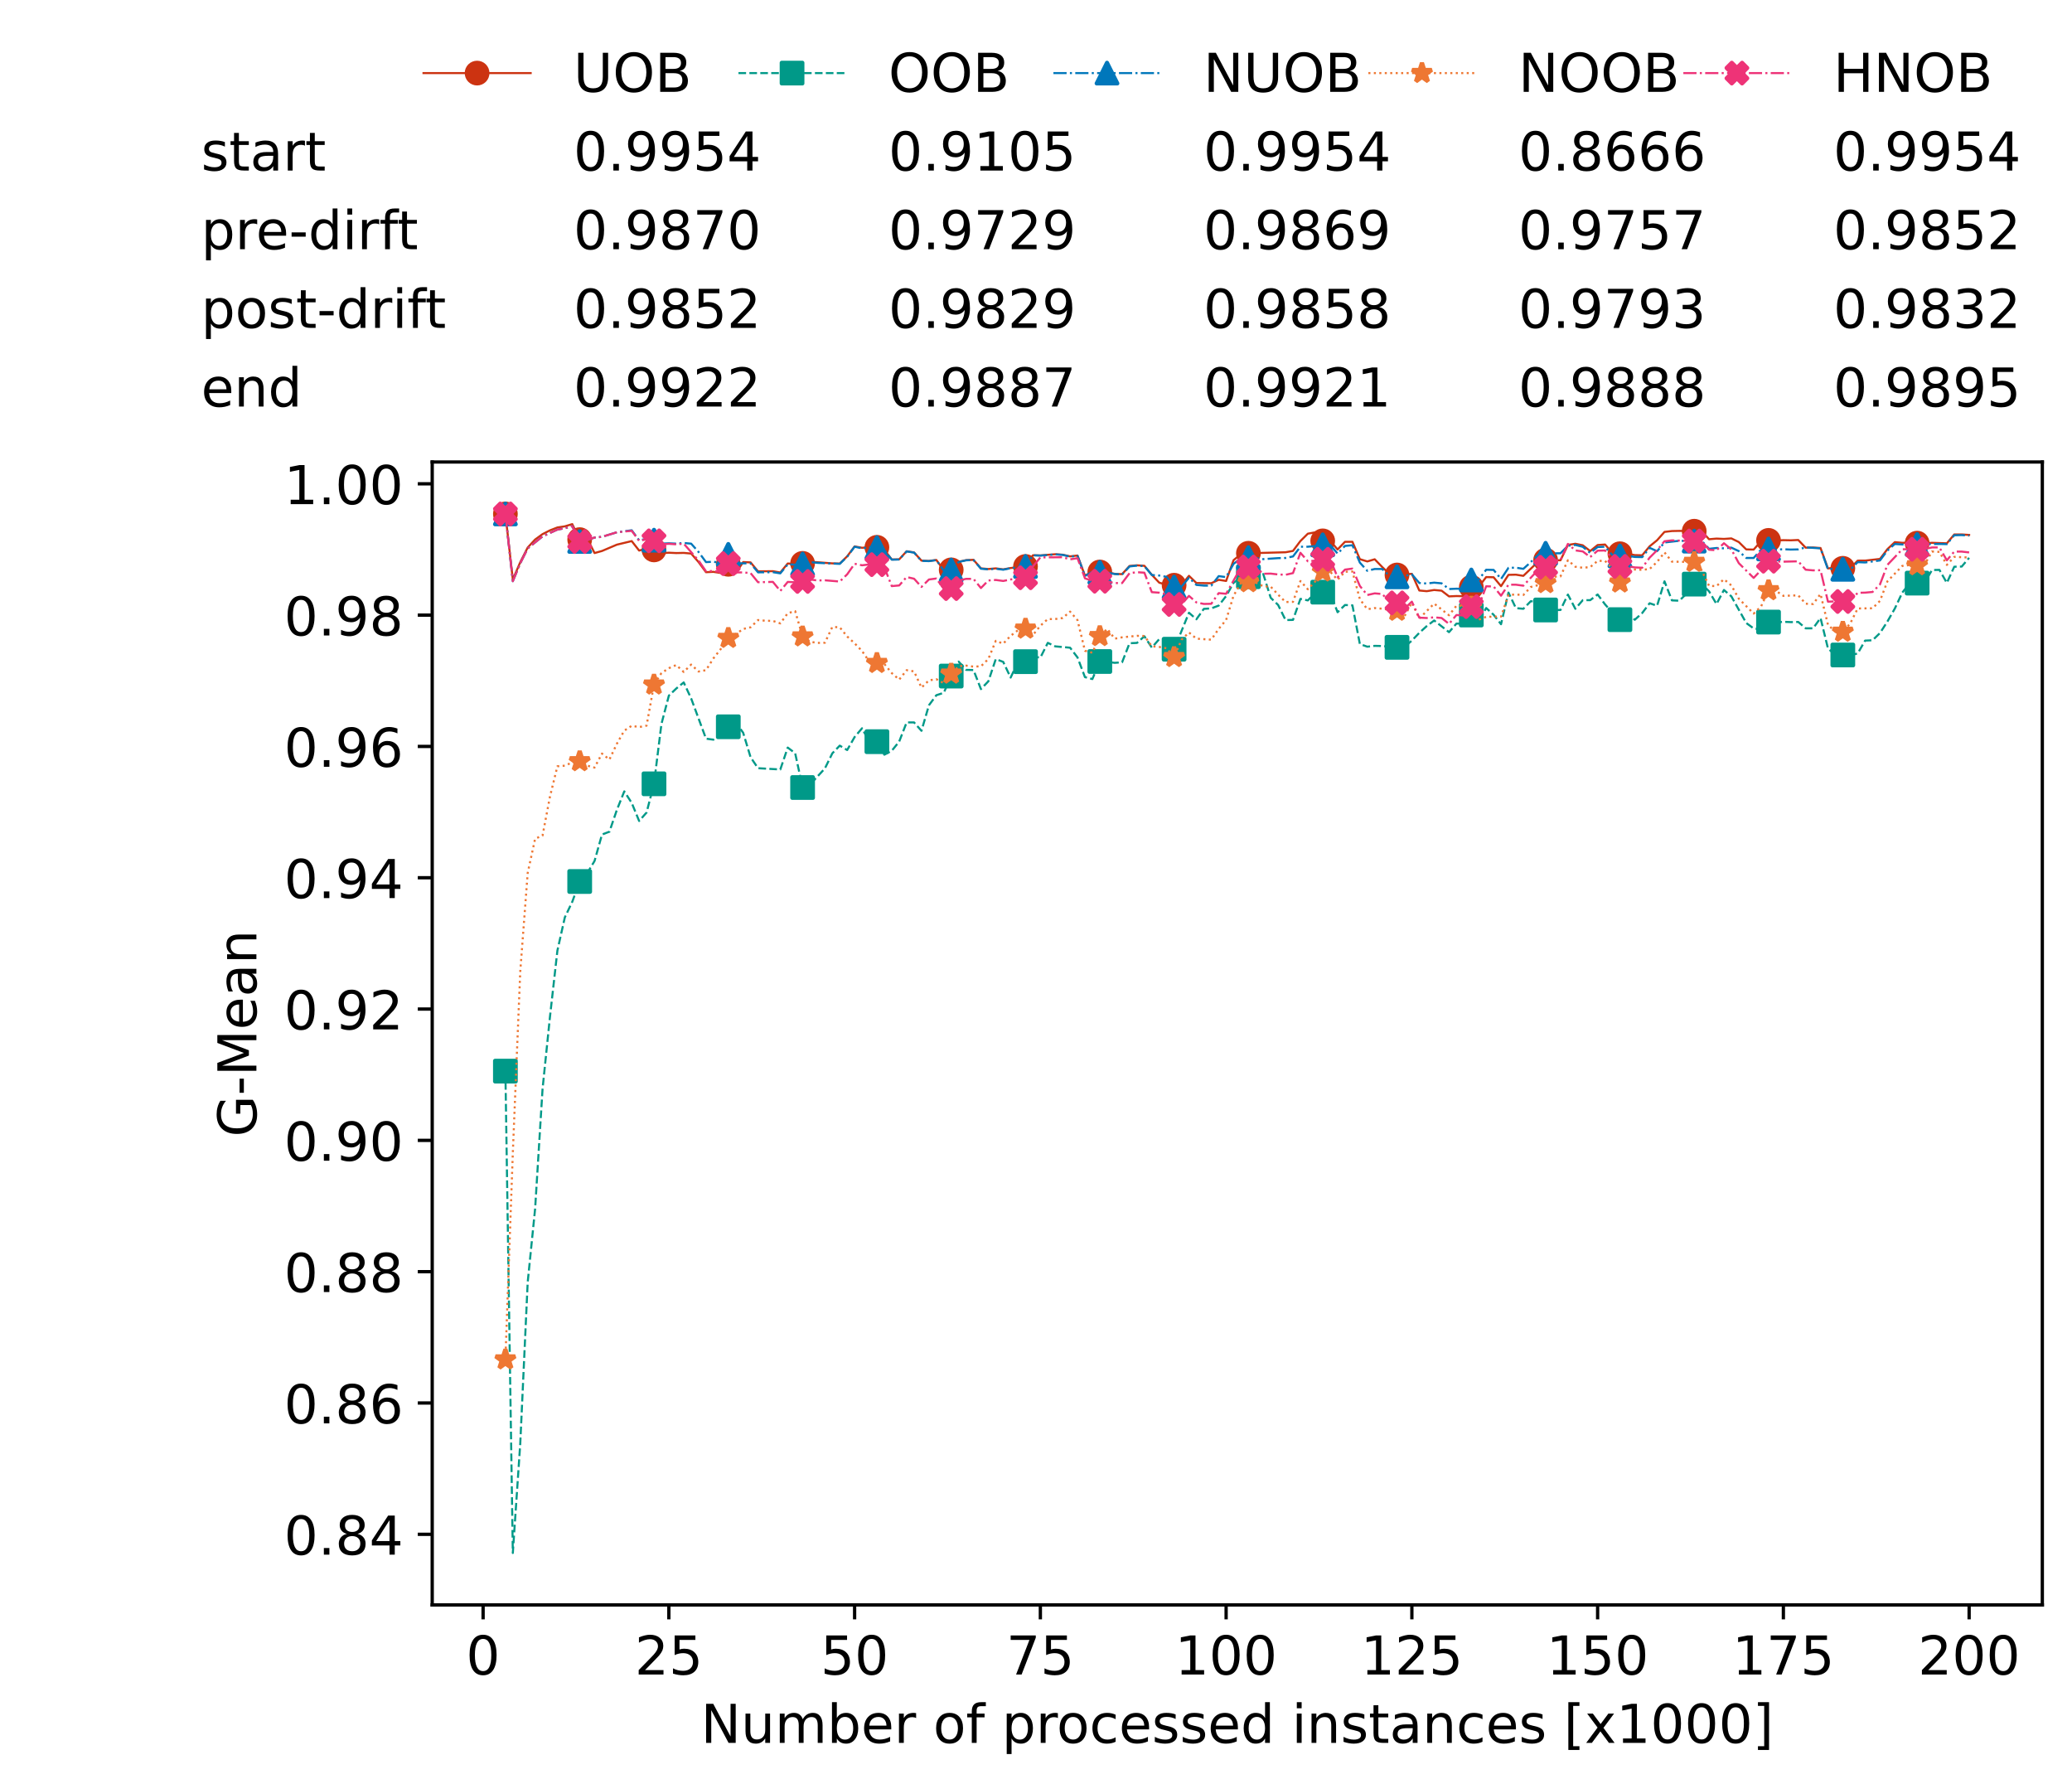 <?xml version="1.0" encoding="utf-8" standalone="no"?>
<!DOCTYPE svg PUBLIC "-//W3C//DTD SVG 1.1//EN"
  "http://www.w3.org/Graphics/SVG/1.1/DTD/svg11.dtd">
<!-- Created with matplotlib (https://matplotlib.org/) -->
<svg height="432.615pt" version="1.1" viewBox="0 0 502.65 432.615" width="502.65pt" xmlns="http://www.w3.org/2000/svg" xmlns:xlink="http://www.w3.org/1999/xlink">
 <defs>
  <style type="text/css">*{stroke-linecap:butt;stroke-linejoin:round;}</style>
 </defs>
 <g id="figure_1">
  <g id="patch_1">
   <path d="M 0 432.615 
L 502.65 432.615 
L 502.65 0 
L 0 0 
z
" style="fill:#ffffff;"/>
  </g>
  <g id="axes_1">
   <g id="patch_2">
    <path d="M 104.85 389.252 
L 495.45 389.252 
L 495.45 112.052 
L 104.85 112.052 
z
" style="fill:#ffffff;"/>
   </g>
   <g id="matplotlib.axis_1">
    <g id="xtick_1">
     <g id="line2d_1">
      <defs>
       <path d="M 0 0 
L 0 3.5 
" id="mb2acab0352" style="stroke:#000000;stroke-width:0.8;"/>
      </defs>
      <g>
       <use style="stroke:#000000;stroke-width:0.8;" x="117.197" xlink:href="#mb2acab0352" y="389.252"/>
      </g>
     </g>
     <g id="text_1">
      <!-- 0 -->
      <g transform="translate(113.061 406.13)scale(0.13 -0.13)">
       <defs>
        <path d="M 31.781 66.406 
Q 24.172 66.406 20.328 58.906 
Q 16.5 51.422 16.5 36.375 
Q 16.5 21.391 20.328 13.891 
Q 24.172 6.391 31.781 6.391 
Q 39.453 6.391 43.281 13.891 
Q 47.125 21.391 47.125 36.375 
Q 47.125 51.422 43.281 58.906 
Q 39.453 66.406 31.781 66.406 
z
M 31.781 74.219 
Q 44.047 74.219 50.516 64.516 
Q 56.984 54.828 56.984 36.375 
Q 56.984 17.969 50.516 8.266 
Q 44.047 -1.422 31.781 -1.422 
Q 19.531 -1.422 13.062 8.266 
Q 6.594 17.969 6.594 36.375 
Q 6.594 54.828 13.062 64.516 
Q 19.531 74.219 31.781 74.219 
z
" id="DejaVuSans-48"/>
       </defs>
       <use xlink:href="#DejaVuSans-48"/>
      </g>
     </g>
    </g>
    <g id="xtick_2">
     <g id="line2d_2">
      <g>
       <use style="stroke:#000000;stroke-width:0.8;" x="162.259" xlink:href="#mb2acab0352" y="389.252"/>
      </g>
     </g>
     <g id="text_2">
      <!-- 25 -->
      <g transform="translate(153.988 406.13)scale(0.13 -0.13)">
       <defs>
        <path d="M 19.188 8.297 
L 53.609 8.297 
L 53.609 0 
L 7.328 0 
L 7.328 8.297 
Q 12.938 14.109 22.625 23.891 
Q 32.328 33.688 34.812 36.531 
Q 39.547 41.844 41.422 45.531 
Q 43.312 49.219 43.312 52.781 
Q 43.312 58.594 39.234 62.25 
Q 35.156 65.922 28.609 65.922 
Q 23.969 65.922 18.812 64.312 
Q 13.672 62.703 7.812 59.422 
L 7.812 69.391 
Q 13.766 71.781 18.938 73 
Q 24.125 74.219 28.422 74.219 
Q 39.75 74.219 46.484 68.547 
Q 53.219 62.891 53.219 53.422 
Q 53.219 48.922 51.531 44.891 
Q 49.859 40.875 45.406 35.406 
Q 44.188 33.984 37.641 27.219 
Q 31.109 20.453 19.188 8.297 
z
" id="DejaVuSans-50"/>
        <path d="M 10.797 72.906 
L 49.516 72.906 
L 49.516 64.594 
L 19.828 64.594 
L 19.828 46.734 
Q 21.969 47.469 24.109 47.828 
Q 26.266 48.188 28.422 48.188 
Q 40.625 48.188 47.75 41.5 
Q 54.891 34.812 54.891 23.391 
Q 54.891 11.625 47.562 5.094 
Q 40.234 -1.422 26.906 -1.422 
Q 22.312 -1.422 17.547 -0.641 
Q 12.797 0.141 7.719 1.703 
L 7.719 11.625 
Q 12.109 9.234 16.797 8.062 
Q 21.484 6.891 26.703 6.891 
Q 35.156 6.891 40.078 11.328 
Q 45.016 15.766 45.016 23.391 
Q 45.016 31 40.078 35.438 
Q 35.156 39.891 26.703 39.891 
Q 22.75 39.891 18.812 39.016 
Q 14.891 38.141 10.797 36.281 
z
" id="DejaVuSans-53"/>
       </defs>
       <use xlink:href="#DejaVuSans-50"/>
       <use x="63.623" xlink:href="#DejaVuSans-53"/>
      </g>
     </g>
    </g>
    <g id="xtick_3">
     <g id="line2d_3">
      <g>
       <use style="stroke:#000000;stroke-width:0.8;" x="207.322" xlink:href="#mb2acab0352" y="389.252"/>
      </g>
     </g>
     <g id="text_3">
      <!-- 50 -->
      <g transform="translate(199.05 406.13)scale(0.13 -0.13)">
       <use xlink:href="#DejaVuSans-53"/>
       <use x="63.623" xlink:href="#DejaVuSans-48"/>
      </g>
     </g>
    </g>
    <g id="xtick_4">
     <g id="line2d_4">
      <g>
       <use style="stroke:#000000;stroke-width:0.8;" x="252.384" xlink:href="#mb2acab0352" y="389.252"/>
      </g>
     </g>
     <g id="text_4">
      <!-- 75 -->
      <g transform="translate(244.113 406.13)scale(0.13 -0.13)">
       <defs>
        <path d="M 8.203 72.906 
L 55.078 72.906 
L 55.078 68.703 
L 28.609 0 
L 18.312 0 
L 43.219 64.594 
L 8.203 64.594 
z
" id="DejaVuSans-55"/>
       </defs>
       <use xlink:href="#DejaVuSans-55"/>
       <use x="63.623" xlink:href="#DejaVuSans-53"/>
      </g>
     </g>
    </g>
    <g id="xtick_5">
     <g id="line2d_5">
      <g>
       <use style="stroke:#000000;stroke-width:0.8;" x="297.446" xlink:href="#mb2acab0352" y="389.252"/>
      </g>
     </g>
     <g id="text_5">
      <!-- 100 -->
      <g transform="translate(285.039 406.13)scale(0.13 -0.13)">
       <defs>
        <path d="M 12.406 8.297 
L 28.516 8.297 
L 28.516 63.922 
L 10.984 60.406 
L 10.984 69.391 
L 28.422 72.906 
L 38.281 72.906 
L 38.281 8.297 
L 54.391 8.297 
L 54.391 0 
L 12.406 0 
z
" id="DejaVuSans-49"/>
       </defs>
       <use xlink:href="#DejaVuSans-49"/>
       <use x="63.623" xlink:href="#DejaVuSans-48"/>
       <use x="127.246" xlink:href="#DejaVuSans-48"/>
      </g>
     </g>
    </g>
    <g id="xtick_6">
     <g id="line2d_6">
      <g>
       <use style="stroke:#000000;stroke-width:0.8;" x="342.509" xlink:href="#mb2acab0352" y="389.252"/>
      </g>
     </g>
     <g id="text_6">
      <!-- 125 -->
      <g transform="translate(330.102 406.13)scale(0.13 -0.13)">
       <use xlink:href="#DejaVuSans-49"/>
       <use x="63.623" xlink:href="#DejaVuSans-50"/>
       <use x="127.246" xlink:href="#DejaVuSans-53"/>
      </g>
     </g>
    </g>
    <g id="xtick_7">
     <g id="line2d_7">
      <g>
       <use style="stroke:#000000;stroke-width:0.8;" x="387.571" xlink:href="#mb2acab0352" y="389.252"/>
      </g>
     </g>
     <g id="text_7">
      <!-- 150 -->
      <g transform="translate(375.164 406.13)scale(0.13 -0.13)">
       <use xlink:href="#DejaVuSans-49"/>
       <use x="63.623" xlink:href="#DejaVuSans-53"/>
       <use x="127.246" xlink:href="#DejaVuSans-48"/>
      </g>
     </g>
    </g>
    <g id="xtick_8">
     <g id="line2d_8">
      <g>
       <use style="stroke:#000000;stroke-width:0.8;" x="432.633" xlink:href="#mb2acab0352" y="389.252"/>
      </g>
     </g>
     <g id="text_8">
      <!-- 175 -->
      <g transform="translate(420.226 406.13)scale(0.13 -0.13)">
       <use xlink:href="#DejaVuSans-49"/>
       <use x="63.623" xlink:href="#DejaVuSans-55"/>
       <use x="127.246" xlink:href="#DejaVuSans-53"/>
      </g>
     </g>
    </g>
    <g id="xtick_9">
     <g id="line2d_9">
      <g>
       <use style="stroke:#000000;stroke-width:0.8;" x="477.695" xlink:href="#mb2acab0352" y="389.252"/>
      </g>
     </g>
     <g id="text_9">
      <!-- 200 -->
      <g transform="translate(465.289 406.13)scale(0.13 -0.13)">
       <use xlink:href="#DejaVuSans-50"/>
       <use x="63.623" xlink:href="#DejaVuSans-48"/>
       <use x="127.246" xlink:href="#DejaVuSans-48"/>
      </g>
     </g>
    </g>
    <g id="text_10">
     <!-- Number of processed instances [x1000] -->
     <g transform="translate(170.025 422.711)scale(0.13 -0.13)">
      <defs>
       <path d="M 9.812 72.906 
L 23.094 72.906 
L 55.422 11.922 
L 55.422 72.906 
L 64.984 72.906 
L 64.984 0 
L 51.703 0 
L 19.391 60.984 
L 19.391 0 
L 9.812 0 
z
" id="DejaVuSans-78"/>
       <path d="M 8.5 21.578 
L 8.5 54.688 
L 17.484 54.688 
L 17.484 21.922 
Q 17.484 14.156 20.5 10.266 
Q 23.531 6.391 29.594 6.391 
Q 36.859 6.391 41.078 11.031 
Q 45.312 15.672 45.312 23.688 
L 45.312 54.688 
L 54.297 54.688 
L 54.297 0 
L 45.312 0 
L 45.312 8.406 
Q 42.047 3.422 37.719 1 
Q 33.406 -1.422 27.688 -1.422 
Q 18.266 -1.422 13.375 4.438 
Q 8.5 10.297 8.5 21.578 
z
M 31.109 56 
z
" id="DejaVuSans-117"/>
       <path d="M 52 44.188 
Q 55.375 50.25 60.062 53.125 
Q 64.75 56 71.094 56 
Q 79.641 56 84.281 50.016 
Q 88.922 44.047 88.922 33.016 
L 88.922 0 
L 79.891 0 
L 79.891 32.719 
Q 79.891 40.578 77.094 44.375 
Q 74.312 48.188 68.609 48.188 
Q 61.625 48.188 57.562 43.547 
Q 53.516 38.922 53.516 30.906 
L 53.516 0 
L 44.484 0 
L 44.484 32.719 
Q 44.484 40.625 41.703 44.406 
Q 38.922 48.188 33.109 48.188 
Q 26.219 48.188 22.156 43.531 
Q 18.109 38.875 18.109 30.906 
L 18.109 0 
L 9.078 0 
L 9.078 54.688 
L 18.109 54.688 
L 18.109 46.188 
Q 21.188 51.219 25.484 53.609 
Q 29.781 56 35.688 56 
Q 41.656 56 45.828 52.969 
Q 50 49.953 52 44.188 
z
" id="DejaVuSans-109"/>
       <path d="M 48.688 27.297 
Q 48.688 37.203 44.609 42.844 
Q 40.531 48.484 33.406 48.484 
Q 26.266 48.484 22.188 42.844 
Q 18.109 37.203 18.109 27.297 
Q 18.109 17.391 22.188 11.75 
Q 26.266 6.109 33.406 6.109 
Q 40.531 6.109 44.609 11.75 
Q 48.688 17.391 48.688 27.297 
z
M 18.109 46.391 
Q 20.953 51.266 25.266 53.625 
Q 29.594 56 35.594 56 
Q 45.562 56 51.781 48.094 
Q 58.016 40.188 58.016 27.297 
Q 58.016 14.406 51.781 6.484 
Q 45.562 -1.422 35.594 -1.422 
Q 29.594 -1.422 25.266 0.953 
Q 20.953 3.328 18.109 8.203 
L 18.109 0 
L 9.078 0 
L 9.078 75.984 
L 18.109 75.984 
z
" id="DejaVuSans-98"/>
       <path d="M 56.203 29.594 
L 56.203 25.203 
L 14.891 25.203 
Q 15.484 15.922 20.484 11.062 
Q 25.484 6.203 34.422 6.203 
Q 39.594 6.203 44.453 7.469 
Q 49.312 8.734 54.109 11.281 
L 54.109 2.781 
Q 49.266 0.734 44.188 -0.344 
Q 39.109 -1.422 33.891 -1.422 
Q 20.797 -1.422 13.156 6.188 
Q 5.516 13.812 5.516 26.812 
Q 5.516 40.234 12.766 48.109 
Q 20.016 56 32.328 56 
Q 43.359 56 49.781 48.891 
Q 56.203 41.797 56.203 29.594 
z
M 47.219 32.234 
Q 47.125 39.594 43.094 43.984 
Q 39.062 48.391 32.422 48.391 
Q 24.906 48.391 20.391 44.141 
Q 15.875 39.891 15.188 32.172 
z
" id="DejaVuSans-101"/>
       <path d="M 41.109 46.297 
Q 39.594 47.172 37.812 47.578 
Q 36.031 48 33.891 48 
Q 26.266 48 22.188 43.047 
Q 18.109 38.094 18.109 28.812 
L 18.109 0 
L 9.078 0 
L 9.078 54.688 
L 18.109 54.688 
L 18.109 46.188 
Q 20.953 51.172 25.484 53.578 
Q 30.031 56 36.531 56 
Q 37.453 56 38.578 55.875 
Q 39.703 55.766 41.062 55.516 
z
" id="DejaVuSans-114"/>
       <path id="DejaVuSans-32"/>
       <path d="M 30.609 48.391 
Q 23.391 48.391 19.188 42.75 
Q 14.984 37.109 14.984 27.297 
Q 14.984 17.484 19.156 11.844 
Q 23.344 6.203 30.609 6.203 
Q 37.797 6.203 41.984 11.859 
Q 46.188 17.531 46.188 27.297 
Q 46.188 37.016 41.984 42.703 
Q 37.797 48.391 30.609 48.391 
z
M 30.609 56 
Q 42.328 56 49.016 48.375 
Q 55.719 40.766 55.719 27.297 
Q 55.719 13.875 49.016 6.219 
Q 42.328 -1.422 30.609 -1.422 
Q 18.844 -1.422 12.172 6.219 
Q 5.516 13.875 5.516 27.297 
Q 5.516 40.766 12.172 48.375 
Q 18.844 56 30.609 56 
z
" id="DejaVuSans-111"/>
       <path d="M 37.109 75.984 
L 37.109 68.5 
L 28.516 68.5 
Q 23.688 68.5 21.797 66.547 
Q 19.922 64.594 19.922 59.516 
L 19.922 54.688 
L 34.719 54.688 
L 34.719 47.703 
L 19.922 47.703 
L 19.922 0 
L 10.891 0 
L 10.891 47.703 
L 2.297 47.703 
L 2.297 54.688 
L 10.891 54.688 
L 10.891 58.5 
Q 10.891 67.625 15.141 71.797 
Q 19.391 75.984 28.609 75.984 
z
" id="DejaVuSans-102"/>
       <path d="M 18.109 8.203 
L 18.109 -20.797 
L 9.078 -20.797 
L 9.078 54.688 
L 18.109 54.688 
L 18.109 46.391 
Q 20.953 51.266 25.266 53.625 
Q 29.594 56 35.594 56 
Q 45.562 56 51.781 48.094 
Q 58.016 40.188 58.016 27.297 
Q 58.016 14.406 51.781 6.484 
Q 45.562 -1.422 35.594 -1.422 
Q 29.594 -1.422 25.266 0.953 
Q 20.953 3.328 18.109 8.203 
z
M 48.688 27.297 
Q 48.688 37.203 44.609 42.844 
Q 40.531 48.484 33.406 48.484 
Q 26.266 48.484 22.188 42.844 
Q 18.109 37.203 18.109 27.297 
Q 18.109 17.391 22.188 11.75 
Q 26.266 6.109 33.406 6.109 
Q 40.531 6.109 44.609 11.75 
Q 48.688 17.391 48.688 27.297 
z
" id="DejaVuSans-112"/>
       <path d="M 48.781 52.594 
L 48.781 44.188 
Q 44.969 46.297 41.141 47.344 
Q 37.312 48.391 33.406 48.391 
Q 24.656 48.391 19.812 42.844 
Q 14.984 37.312 14.984 27.297 
Q 14.984 17.281 19.812 11.734 
Q 24.656 6.203 33.406 6.203 
Q 37.312 6.203 41.141 7.25 
Q 44.969 8.297 48.781 10.406 
L 48.781 2.094 
Q 45.016 0.344 40.984 -0.531 
Q 36.969 -1.422 32.422 -1.422 
Q 20.062 -1.422 12.781 6.344 
Q 5.516 14.109 5.516 27.297 
Q 5.516 40.672 12.859 48.328 
Q 20.219 56 33.016 56 
Q 37.156 56 41.109 55.141 
Q 45.062 54.297 48.781 52.594 
z
" id="DejaVuSans-99"/>
       <path d="M 44.281 53.078 
L 44.281 44.578 
Q 40.484 46.531 36.375 47.5 
Q 32.281 48.484 27.875 48.484 
Q 21.188 48.484 17.844 46.438 
Q 14.5 44.391 14.5 40.281 
Q 14.5 37.156 16.891 35.375 
Q 19.281 33.594 26.516 31.984 
L 29.594 31.297 
Q 39.156 29.25 43.188 25.516 
Q 47.219 21.781 47.219 15.094 
Q 47.219 7.469 41.188 3.016 
Q 35.156 -1.422 24.609 -1.422 
Q 20.219 -1.422 15.453 -0.562 
Q 10.688 0.297 5.422 2 
L 5.422 11.281 
Q 10.406 8.688 15.234 7.391 
Q 20.062 6.109 24.812 6.109 
Q 31.156 6.109 34.562 8.281 
Q 37.984 10.453 37.984 14.406 
Q 37.984 18.062 35.516 20.016 
Q 33.062 21.969 24.703 23.781 
L 21.578 24.516 
Q 13.234 26.266 9.516 29.906 
Q 5.812 33.547 5.812 39.891 
Q 5.812 47.609 11.281 51.797 
Q 16.75 56 26.812 56 
Q 31.781 56 36.172 55.266 
Q 40.578 54.547 44.281 53.078 
z
" id="DejaVuSans-115"/>
       <path d="M 45.406 46.391 
L 45.406 75.984 
L 54.391 75.984 
L 54.391 0 
L 45.406 0 
L 45.406 8.203 
Q 42.578 3.328 38.25 0.953 
Q 33.938 -1.422 27.875 -1.422 
Q 17.969 -1.422 11.734 6.484 
Q 5.516 14.406 5.516 27.297 
Q 5.516 40.188 11.734 48.094 
Q 17.969 56 27.875 56 
Q 33.938 56 38.25 53.625 
Q 42.578 51.266 45.406 46.391 
z
M 14.797 27.297 
Q 14.797 17.391 18.875 11.75 
Q 22.953 6.109 30.078 6.109 
Q 37.203 6.109 41.297 11.75 
Q 45.406 17.391 45.406 27.297 
Q 45.406 37.203 41.297 42.844 
Q 37.203 48.484 30.078 48.484 
Q 22.953 48.484 18.875 42.844 
Q 14.797 37.203 14.797 27.297 
z
" id="DejaVuSans-100"/>
       <path d="M 9.422 54.688 
L 18.406 54.688 
L 18.406 0 
L 9.422 0 
z
M 9.422 75.984 
L 18.406 75.984 
L 18.406 64.594 
L 9.422 64.594 
z
" id="DejaVuSans-105"/>
       <path d="M 54.891 33.016 
L 54.891 0 
L 45.906 0 
L 45.906 32.719 
Q 45.906 40.484 42.875 44.328 
Q 39.844 48.188 33.797 48.188 
Q 26.516 48.188 22.312 43.547 
Q 18.109 38.922 18.109 30.906 
L 18.109 0 
L 9.078 0 
L 9.078 54.688 
L 18.109 54.688 
L 18.109 46.188 
Q 21.344 51.125 25.703 53.562 
Q 30.078 56 35.797 56 
Q 45.219 56 50.047 50.172 
Q 54.891 44.344 54.891 33.016 
z
" id="DejaVuSans-110"/>
       <path d="M 18.312 70.219 
L 18.312 54.688 
L 36.812 54.688 
L 36.812 47.703 
L 18.312 47.703 
L 18.312 18.016 
Q 18.312 11.328 20.141 9.422 
Q 21.969 7.516 27.594 7.516 
L 36.812 7.516 
L 36.812 0 
L 27.594 0 
Q 17.188 0 13.234 3.875 
Q 9.281 7.766 9.281 18.016 
L 9.281 47.703 
L 2.688 47.703 
L 2.688 54.688 
L 9.281 54.688 
L 9.281 70.219 
z
" id="DejaVuSans-116"/>
       <path d="M 34.281 27.484 
Q 23.391 27.484 19.188 25 
Q 14.984 22.516 14.984 16.5 
Q 14.984 11.719 18.141 8.906 
Q 21.297 6.109 26.703 6.109 
Q 34.188 6.109 38.703 11.406 
Q 43.219 16.703 43.219 25.484 
L 43.219 27.484 
z
M 52.203 31.203 
L 52.203 0 
L 43.219 0 
L 43.219 8.297 
Q 40.141 3.328 35.547 0.953 
Q 30.953 -1.422 24.312 -1.422 
Q 15.922 -1.422 10.953 3.297 
Q 6 8.016 6 15.922 
Q 6 25.141 12.172 29.828 
Q 18.359 34.516 30.609 34.516 
L 43.219 34.516 
L 43.219 35.406 
Q 43.219 41.609 39.141 45 
Q 35.062 48.391 27.688 48.391 
Q 23 48.391 18.547 47.266 
Q 14.109 46.141 10.016 43.891 
L 10.016 52.203 
Q 14.938 54.109 19.578 55.047 
Q 24.219 56 28.609 56 
Q 40.484 56 46.344 49.844 
Q 52.203 43.703 52.203 31.203 
z
" id="DejaVuSans-97"/>
       <path d="M 8.594 75.984 
L 29.297 75.984 
L 29.297 69 
L 17.578 69 
L 17.578 -6.203 
L 29.297 -6.203 
L 29.297 -13.188 
L 8.594 -13.188 
z
" id="DejaVuSans-91"/>
       <path d="M 54.891 54.688 
L 35.109 28.078 
L 55.906 0 
L 45.312 0 
L 29.391 21.484 
L 13.484 0 
L 2.875 0 
L 24.125 28.609 
L 4.688 54.688 
L 15.281 54.688 
L 29.781 35.203 
L 44.281 54.688 
z
" id="DejaVuSans-120"/>
       <path d="M 30.422 75.984 
L 30.422 -13.188 
L 9.719 -13.188 
L 9.719 -6.203 
L 21.391 -6.203 
L 21.391 69 
L 9.719 69 
L 9.719 75.984 
z
" id="DejaVuSans-93"/>
      </defs>
      <use xlink:href="#DejaVuSans-78"/>
      <use x="74.805" xlink:href="#DejaVuSans-117"/>
      <use x="138.184" xlink:href="#DejaVuSans-109"/>
      <use x="235.596" xlink:href="#DejaVuSans-98"/>
      <use x="299.072" xlink:href="#DejaVuSans-101"/>
      <use x="360.596" xlink:href="#DejaVuSans-114"/>
      <use x="401.709" xlink:href="#DejaVuSans-32"/>
      <use x="433.496" xlink:href="#DejaVuSans-111"/>
      <use x="494.678" xlink:href="#DejaVuSans-102"/>
      <use x="529.883" xlink:href="#DejaVuSans-32"/>
      <use x="561.67" xlink:href="#DejaVuSans-112"/>
      <use x="625.146" xlink:href="#DejaVuSans-114"/>
      <use x="664.01" xlink:href="#DejaVuSans-111"/>
      <use x="725.191" xlink:href="#DejaVuSans-99"/>
      <use x="780.172" xlink:href="#DejaVuSans-101"/>
      <use x="841.695" xlink:href="#DejaVuSans-115"/>
      <use x="893.795" xlink:href="#DejaVuSans-115"/>
      <use x="945.895" xlink:href="#DejaVuSans-101"/>
      <use x="1007.418" xlink:href="#DejaVuSans-100"/>
      <use x="1070.895" xlink:href="#DejaVuSans-32"/>
      <use x="1102.682" xlink:href="#DejaVuSans-105"/>
      <use x="1130.465" xlink:href="#DejaVuSans-110"/>
      <use x="1193.844" xlink:href="#DejaVuSans-115"/>
      <use x="1245.943" xlink:href="#DejaVuSans-116"/>
      <use x="1285.152" xlink:href="#DejaVuSans-97"/>
      <use x="1346.432" xlink:href="#DejaVuSans-110"/>
      <use x="1409.811" xlink:href="#DejaVuSans-99"/>
      <use x="1464.791" xlink:href="#DejaVuSans-101"/>
      <use x="1526.314" xlink:href="#DejaVuSans-115"/>
      <use x="1578.414" xlink:href="#DejaVuSans-32"/>
      <use x="1610.201" xlink:href="#DejaVuSans-91"/>
      <use x="1649.215" xlink:href="#DejaVuSans-120"/>
      <use x="1708.395" xlink:href="#DejaVuSans-49"/>
      <use x="1772.018" xlink:href="#DejaVuSans-48"/>
      <use x="1835.641" xlink:href="#DejaVuSans-48"/>
      <use x="1899.264" xlink:href="#DejaVuSans-48"/>
      <use x="1962.887" xlink:href="#DejaVuSans-93"/>
     </g>
    </g>
   </g>
   <g id="matplotlib.axis_2">
    <g id="ytick_1">
     <g id="line2d_10">
      <defs>
       <path d="M 0 0 
L -3.5 0 
" id="m71e34c1bcc" style="stroke:#000000;stroke-width:0.8;"/>
      </defs>
      <g>
       <use style="stroke:#000000;stroke-width:0.8;" x="104.85" xlink:href="#m71e34c1bcc" y="372.119"/>
      </g>
     </g>
     <g id="text_11">
      <!-- 0.84 -->
      <g transform="translate(68.905 377.058)scale(0.13 -0.13)">
       <defs>
        <path d="M 10.688 12.406 
L 21 12.406 
L 21 0 
L 10.688 0 
z
" id="DejaVuSans-46"/>
        <path d="M 31.781 34.625 
Q 24.75 34.625 20.719 30.859 
Q 16.703 27.094 16.703 20.516 
Q 16.703 13.922 20.719 10.156 
Q 24.75 6.391 31.781 6.391 
Q 38.812 6.391 42.859 10.172 
Q 46.922 13.969 46.922 20.516 
Q 46.922 27.094 42.891 30.859 
Q 38.875 34.625 31.781 34.625 
z
M 21.922 38.812 
Q 15.578 40.375 12.031 44.719 
Q 8.5 49.078 8.5 55.328 
Q 8.5 64.062 14.719 69.141 
Q 20.953 74.219 31.781 74.219 
Q 42.672 74.219 48.875 69.141 
Q 55.078 64.062 55.078 55.328 
Q 55.078 49.078 51.531 44.719 
Q 48 40.375 41.703 38.812 
Q 48.828 37.156 52.797 32.312 
Q 56.781 27.484 56.781 20.516 
Q 56.781 9.906 50.312 4.234 
Q 43.844 -1.422 31.781 -1.422 
Q 19.734 -1.422 13.25 4.234 
Q 6.781 9.906 6.781 20.516 
Q 6.781 27.484 10.781 32.312 
Q 14.797 37.156 21.922 38.812 
z
M 18.312 54.391 
Q 18.312 48.734 21.844 45.562 
Q 25.391 42.391 31.781 42.391 
Q 38.141 42.391 41.719 45.562 
Q 45.312 48.734 45.312 54.391 
Q 45.312 60.062 41.719 63.234 
Q 38.141 66.406 31.781 66.406 
Q 25.391 66.406 21.844 63.234 
Q 18.312 60.062 18.312 54.391 
z
" id="DejaVuSans-56"/>
        <path d="M 37.797 64.312 
L 12.891 25.391 
L 37.797 25.391 
z
M 35.203 72.906 
L 47.609 72.906 
L 47.609 25.391 
L 58.016 25.391 
L 58.016 17.188 
L 47.609 17.188 
L 47.609 0 
L 37.797 0 
L 37.797 17.188 
L 4.891 17.188 
L 4.891 26.703 
z
" id="DejaVuSans-52"/>
       </defs>
       <use xlink:href="#DejaVuSans-48"/>
       <use x="63.623" xlink:href="#DejaVuSans-46"/>
       <use x="95.41" xlink:href="#DejaVuSans-56"/>
       <use x="159.033" xlink:href="#DejaVuSans-52"/>
      </g>
     </g>
    </g>
    <g id="ytick_2">
     <g id="line2d_11">
      <g>
       <use style="stroke:#000000;stroke-width:0.8;" x="104.85" xlink:href="#m71e34c1bcc" y="340.271"/>
      </g>
     </g>
     <g id="text_12">
      <!-- 0.86 -->
      <g transform="translate(68.905 345.21)scale(0.13 -0.13)">
       <defs>
        <path d="M 33.016 40.375 
Q 26.375 40.375 22.484 35.828 
Q 18.609 31.297 18.609 23.391 
Q 18.609 15.531 22.484 10.953 
Q 26.375 6.391 33.016 6.391 
Q 39.656 6.391 43.531 10.953 
Q 47.406 15.531 47.406 23.391 
Q 47.406 31.297 43.531 35.828 
Q 39.656 40.375 33.016 40.375 
z
M 52.594 71.297 
L 52.594 62.312 
Q 48.875 64.062 45.094 64.984 
Q 41.312 65.922 37.594 65.922 
Q 27.828 65.922 22.672 59.328 
Q 17.531 52.734 16.797 39.406 
Q 19.672 43.656 24.016 45.922 
Q 28.375 48.188 33.594 48.188 
Q 44.578 48.188 50.953 41.516 
Q 57.328 34.859 57.328 23.391 
Q 57.328 12.156 50.688 5.359 
Q 44.047 -1.422 33.016 -1.422 
Q 20.359 -1.422 13.672 8.266 
Q 6.984 17.969 6.984 36.375 
Q 6.984 53.656 15.188 63.938 
Q 23.391 74.219 37.203 74.219 
Q 40.922 74.219 44.703 73.484 
Q 48.484 72.75 52.594 71.297 
z
" id="DejaVuSans-54"/>
       </defs>
       <use xlink:href="#DejaVuSans-48"/>
       <use x="63.623" xlink:href="#DejaVuSans-46"/>
       <use x="95.41" xlink:href="#DejaVuSans-56"/>
       <use x="159.033" xlink:href="#DejaVuSans-54"/>
      </g>
     </g>
    </g>
    <g id="ytick_3">
     <g id="line2d_12">
      <g>
       <use style="stroke:#000000;stroke-width:0.8;" x="104.85" xlink:href="#m71e34c1bcc" y="308.424"/>
      </g>
     </g>
     <g id="text_13">
      <!-- 0.88 -->
      <g transform="translate(68.905 313.363)scale(0.13 -0.13)">
       <use xlink:href="#DejaVuSans-48"/>
       <use x="63.623" xlink:href="#DejaVuSans-46"/>
       <use x="95.41" xlink:href="#DejaVuSans-56"/>
       <use x="159.033" xlink:href="#DejaVuSans-56"/>
      </g>
     </g>
    </g>
    <g id="ytick_4">
     <g id="line2d_13">
      <g>
       <use style="stroke:#000000;stroke-width:0.8;" x="104.85" xlink:href="#m71e34c1bcc" y="276.576"/>
      </g>
     </g>
     <g id="text_14">
      <!-- 0.90 -->
      <g transform="translate(68.905 281.515)scale(0.13 -0.13)">
       <defs>
        <path d="M 10.984 1.516 
L 10.984 10.5 
Q 14.703 8.734 18.5 7.812 
Q 22.312 6.891 25.984 6.891 
Q 35.75 6.891 40.891 13.453 
Q 46.047 20.016 46.781 33.406 
Q 43.953 29.203 39.594 26.953 
Q 35.25 24.703 29.984 24.703 
Q 19.047 24.703 12.672 31.312 
Q 6.297 37.938 6.297 49.422 
Q 6.297 60.641 12.938 67.422 
Q 19.578 74.219 30.609 74.219 
Q 43.266 74.219 49.922 64.516 
Q 56.594 54.828 56.594 36.375 
Q 56.594 19.141 48.406 8.859 
Q 40.234 -1.422 26.422 -1.422 
Q 22.703 -1.422 18.891 -0.688 
Q 15.094 0.047 10.984 1.516 
z
M 30.609 32.422 
Q 37.25 32.422 41.125 36.953 
Q 45.016 41.5 45.016 49.422 
Q 45.016 57.281 41.125 61.844 
Q 37.25 66.406 30.609 66.406 
Q 23.969 66.406 20.094 61.844 
Q 16.219 57.281 16.219 49.422 
Q 16.219 41.5 20.094 36.953 
Q 23.969 32.422 30.609 32.422 
z
" id="DejaVuSans-57"/>
       </defs>
       <use xlink:href="#DejaVuSans-48"/>
       <use x="63.623" xlink:href="#DejaVuSans-46"/>
       <use x="95.41" xlink:href="#DejaVuSans-57"/>
       <use x="159.033" xlink:href="#DejaVuSans-48"/>
      </g>
     </g>
    </g>
    <g id="ytick_5">
     <g id="line2d_14">
      <g>
       <use style="stroke:#000000;stroke-width:0.8;" x="104.85" xlink:href="#m71e34c1bcc" y="244.728"/>
      </g>
     </g>
     <g id="text_15">
      <!-- 0.92 -->
      <g transform="translate(68.905 249.667)scale(0.13 -0.13)">
       <use xlink:href="#DejaVuSans-48"/>
       <use x="63.623" xlink:href="#DejaVuSans-46"/>
       <use x="95.41" xlink:href="#DejaVuSans-57"/>
       <use x="159.033" xlink:href="#DejaVuSans-50"/>
      </g>
     </g>
    </g>
    <g id="ytick_6">
     <g id="line2d_15">
      <g>
       <use style="stroke:#000000;stroke-width:0.8;" x="104.85" xlink:href="#m71e34c1bcc" y="212.881"/>
      </g>
     </g>
     <g id="text_16">
      <!-- 0.94 -->
      <g transform="translate(68.905 217.82)scale(0.13 -0.13)">
       <use xlink:href="#DejaVuSans-48"/>
       <use x="63.623" xlink:href="#DejaVuSans-46"/>
       <use x="95.41" xlink:href="#DejaVuSans-57"/>
       <use x="159.033" xlink:href="#DejaVuSans-52"/>
      </g>
     </g>
    </g>
    <g id="ytick_7">
     <g id="line2d_16">
      <g>
       <use style="stroke:#000000;stroke-width:0.8;" x="104.85" xlink:href="#m71e34c1bcc" y="181.033"/>
      </g>
     </g>
     <g id="text_17">
      <!-- 0.96 -->
      <g transform="translate(68.905 185.972)scale(0.13 -0.13)">
       <use xlink:href="#DejaVuSans-48"/>
       <use x="63.623" xlink:href="#DejaVuSans-46"/>
       <use x="95.41" xlink:href="#DejaVuSans-57"/>
       <use x="159.033" xlink:href="#DejaVuSans-54"/>
      </g>
     </g>
    </g>
    <g id="ytick_8">
     <g id="line2d_17">
      <g>
       <use style="stroke:#000000;stroke-width:0.8;" x="104.85" xlink:href="#m71e34c1bcc" y="149.186"/>
      </g>
     </g>
     <g id="text_18">
      <!-- 0.98 -->
      <g transform="translate(68.905 154.125)scale(0.13 -0.13)">
       <use xlink:href="#DejaVuSans-48"/>
       <use x="63.623" xlink:href="#DejaVuSans-46"/>
       <use x="95.41" xlink:href="#DejaVuSans-57"/>
       <use x="159.033" xlink:href="#DejaVuSans-56"/>
      </g>
     </g>
    </g>
    <g id="ytick_9">
     <g id="line2d_18">
      <g>
       <use style="stroke:#000000;stroke-width:0.8;" x="104.85" xlink:href="#m71e34c1bcc" y="117.338"/>
      </g>
     </g>
     <g id="text_19">
      <!-- 1.00 -->
      <g transform="translate(68.905 122.277)scale(0.13 -0.13)">
       <use xlink:href="#DejaVuSans-49"/>
       <use x="63.623" xlink:href="#DejaVuSans-46"/>
       <use x="95.41" xlink:href="#DejaVuSans-48"/>
       <use x="159.033" xlink:href="#DejaVuSans-48"/>
      </g>
     </g>
    </g>
    <g id="text_20">
     <!-- G-Mean -->
     <g transform="translate(62.201 275.744)rotate(-90)scale(0.13 -0.13)">
      <defs>
       <path d="M 59.516 10.406 
L 59.516 29.984 
L 43.406 29.984 
L 43.406 38.094 
L 69.281 38.094 
L 69.281 6.781 
Q 63.578 2.734 56.688 0.656 
Q 49.812 -1.422 42 -1.422 
Q 24.906 -1.422 15.25 8.562 
Q 5.609 18.562 5.609 36.375 
Q 5.609 54.25 15.25 64.234 
Q 24.906 74.219 42 74.219 
Q 49.125 74.219 55.547 72.453 
Q 61.969 70.703 67.391 67.281 
L 67.391 56.781 
Q 61.922 61.422 55.766 63.766 
Q 49.609 66.109 42.828 66.109 
Q 29.438 66.109 22.719 58.641 
Q 16.016 51.172 16.016 36.375 
Q 16.016 21.625 22.719 14.156 
Q 29.438 6.688 42.828 6.688 
Q 48.047 6.688 52.141 7.594 
Q 56.25 8.5 59.516 10.406 
z
" id="DejaVuSans-71"/>
       <path d="M 4.891 31.391 
L 31.203 31.391 
L 31.203 23.391 
L 4.891 23.391 
z
" id="DejaVuSans-45"/>
       <path d="M 9.812 72.906 
L 24.516 72.906 
L 43.109 23.297 
L 61.812 72.906 
L 76.516 72.906 
L 76.516 0 
L 66.891 0 
L 66.891 64.016 
L 48.094 14.016 
L 38.188 14.016 
L 19.391 64.016 
L 19.391 0 
L 9.812 0 
z
" id="DejaVuSans-77"/>
      </defs>
      <use xlink:href="#DejaVuSans-71"/>
      <use x="77.49" xlink:href="#DejaVuSans-45"/>
      <use x="113.574" xlink:href="#DejaVuSans-77"/>
      <use x="199.854" xlink:href="#DejaVuSans-101"/>
      <use x="261.377" xlink:href="#DejaVuSans-97"/>
      <use x="322.656" xlink:href="#DejaVuSans-110"/>
     </g>
    </g>
   </g>
   <g id="line2d_19"/>
   <g id="line2d_20"/>
   <g id="line2d_21"/>
   <g id="line2d_22"/>
   <g id="line2d_23"/>
   <g id="line2d_24">
    <path clip-path="url(#p3f3e559b6b)" d="M 122.605 124.652 
L 124.407 140.559 
L 126.21 136.347 
L 128.012 132.804 
L 129.815 130.855 
L 131.617 129.546 
L 133.419 128.63 
L 135.222 127.928 
L 137.024 127.657 
L 138.827 127.116 
L 140.629 130.88 
L 142.432 130.578 
L 144.234 134.134 
L 146.037 133.633 
L 149.642 132.1 
L 153.247 131.231 
L 155.049 133.533 
L 156.852 133.049 
L 158.654 133.373 
L 160.457 134.174 
L 162.259 134.052 
L 164.062 134.136 
L 165.864 134.095 
L 167.667 134.26 
L 169.469 136.327 
L 171.272 138.775 
L 173.074 138.692 
L 174.877 138.976 
L 176.679 136.86 
L 178.482 139.01 
L 180.284 136.322 
L 182.087 136.401 
L 183.889 138.572 
L 187.494 138.532 
L 189.297 138.856 
L 191.099 136.665 
L 192.902 136.79 
L 194.704 136.63 
L 196.507 136.23 
L 201.914 136.637 
L 203.717 136.677 
L 205.519 134.931 
L 207.322 132.526 
L 209.124 132.856 
L 210.927 132.691 
L 212.729 132.742 
L 214.532 133.344 
L 216.334 135.697 
L 218.137 135.66 
L 219.939 133.697 
L 221.742 133.984 
L 223.544 135.974 
L 225.347 136.052 
L 227.149 135.809 
L 228.952 138.293 
L 230.754 138.211 
L 232.557 136.262 
L 234.359 135.856 
L 236.162 135.775 
L 237.964 137.847 
L 239.767 138.007 
L 241.569 137.848 
L 243.372 138.091 
L 245.174 137.762 
L 248.779 137.391 
L 250.581 134.672 
L 252.384 134.711 
L 255.989 134.42 
L 257.791 134.538 
L 259.594 134.939 
L 261.396 134.736 
L 263.199 139.614 
L 265.001 138.649 
L 268.606 138.805 
L 270.409 139.172 
L 272.211 139.254 
L 274.014 137.263 
L 275.816 137.104 
L 277.619 137.225 
L 279.421 139.419 
L 281.224 141.322 
L 283.026 141.813 
L 284.829 141.936 
L 286.631 141.849 
L 288.434 139.657 
L 290.236 141.401 
L 293.841 141.451 
L 295.644 140.623 
L 297.446 140.904 
L 299.249 135.864 
L 301.051 134.385 
L 302.854 134.184 
L 311.866 133.942 
L 313.669 133.616 
L 315.471 131.216 
L 317.274 129.434 
L 319.076 129.105 
L 320.879 131.178 
L 322.681 131.14 
L 324.484 133.268 
L 326.286 131.402 
L 328.089 131.404 
L 329.891 135.617 
L 331.694 136.168 
L 333.496 135.645 
L 335.299 137.509 
L 337.101 139.208 
L 338.904 139.454 
L 342.509 139.171 
L 344.311 143.218 
L 346.114 143.382 
L 347.916 143.095 
L 349.719 143.259 
L 351.521 144.644 
L 353.324 144.562 
L 355.126 144.602 
L 356.928 142.406 
L 358.731 142.329 
L 360.533 139.962 
L 362.336 140.004 
L 364.138 142.169 
L 365.941 139.421 
L 367.743 139.378 
L 369.546 139.664 
L 373.151 136.219 
L 374.953 135.848 
L 378.558 135.889 
L 380.361 132.166 
L 382.163 131.879 
L 383.966 132.25 
L 385.768 133.65 
L 387.571 132.187 
L 389.373 132.065 
L 391.176 134.136 
L 392.978 134.302 
L 394.781 134.302 
L 396.583 134.631 
L 398.386 134.67 
L 400.188 132.5 
L 401.991 131.032 
L 403.793 129.003 
L 405.596 128.796 
L 407.398 128.757 
L 411.003 128.837 
L 412.806 128.836 
L 414.608 130.785 
L 416.411 130.626 
L 418.213 130.707 
L 420.016 130.583 
L 421.818 131.465 
L 423.621 133.249 
L 425.423 133.291 
L 427.226 131.261 
L 429.028 131.058 
L 430.831 131.097 
L 432.633 131.009 
L 434.436 131.047 
L 436.238 130.965 
L 438.041 132.834 
L 439.843 132.79 
L 441.646 132.913 
L 443.448 137.871 
L 445.251 137.629 
L 447.053 137.832 
L 448.856 137.834 
L 450.658 135.972 
L 452.461 135.97 
L 456.066 135.56 
L 457.868 133.193 
L 459.671 131.488 
L 461.473 131.65 
L 463.276 131.607 
L 466.881 131.767 
L 468.683 131.649 
L 472.288 131.771 
L 474.09 129.621 
L 475.893 129.621 
L 477.695 129.742 
L 477.695 129.742 
" style="fill:none;stroke:#cc3311;stroke-linecap:square;stroke-width:0.5;"/>
    <defs>
     <path d="M 0 2.5 
C 0.663 2.5 1.299 2.237 1.768 1.768 
C 2.237 1.299 2.5 0.663 2.5 0 
C 2.5 -0.663 2.237 -1.299 1.768 -1.768 
C 1.299 -2.237 0.663 -2.5 0 -2.5 
C -0.663 -2.5 -1.299 -2.237 -1.768 -1.768 
C -2.237 -1.299 -2.5 -0.663 -2.5 0 
C -2.5 0.663 -2.237 1.299 -1.768 1.768 
C -1.299 2.237 -0.663 2.5 0 2.5 
z
" id="m1dae1d6d77" style="stroke:#cc3311;"/>
    </defs>
    <g clip-path="url(#p3f3e559b6b)">
     <use style="fill:#cc3311;stroke:#cc3311;" x="122.605" xlink:href="#m1dae1d6d77" y="124.652"/>
     <use style="fill:#cc3311;stroke:#cc3311;" x="140.629" xlink:href="#m1dae1d6d77" y="130.88"/>
     <use style="fill:#cc3311;stroke:#cc3311;" x="158.654" xlink:href="#m1dae1d6d77" y="133.373"/>
     <use style="fill:#cc3311;stroke:#cc3311;" x="176.679" xlink:href="#m1dae1d6d77" y="136.86"/>
     <use style="fill:#cc3311;stroke:#cc3311;" x="194.704" xlink:href="#m1dae1d6d77" y="136.63"/>
     <use style="fill:#cc3311;stroke:#cc3311;" x="212.729" xlink:href="#m1dae1d6d77" y="132.742"/>
     <use style="fill:#cc3311;stroke:#cc3311;" x="230.754" xlink:href="#m1dae1d6d77" y="138.211"/>
     <use style="fill:#cc3311;stroke:#cc3311;" x="248.779" xlink:href="#m1dae1d6d77" y="137.391"/>
     <use style="fill:#cc3311;stroke:#cc3311;" x="266.804" xlink:href="#m1dae1d6d77" y="138.728"/>
     <use style="fill:#cc3311;stroke:#cc3311;" x="284.829" xlink:href="#m1dae1d6d77" y="141.936"/>
     <use style="fill:#cc3311;stroke:#cc3311;" x="302.854" xlink:href="#m1dae1d6d77" y="134.184"/>
     <use style="fill:#cc3311;stroke:#cc3311;" x="320.879" xlink:href="#m1dae1d6d77" y="131.178"/>
     <use style="fill:#cc3311;stroke:#cc3311;" x="338.904" xlink:href="#m1dae1d6d77" y="139.454"/>
     <use style="fill:#cc3311;stroke:#cc3311;" x="356.928" xlink:href="#m1dae1d6d77" y="142.406"/>
     <use style="fill:#cc3311;stroke:#cc3311;" x="374.953" xlink:href="#m1dae1d6d77" y="135.848"/>
     <use style="fill:#cc3311;stroke:#cc3311;" x="392.978" xlink:href="#m1dae1d6d77" y="134.302"/>
     <use style="fill:#cc3311;stroke:#cc3311;" x="411.003" xlink:href="#m1dae1d6d77" y="128.837"/>
     <use style="fill:#cc3311;stroke:#cc3311;" x="429.028" xlink:href="#m1dae1d6d77" y="131.058"/>
     <use style="fill:#cc3311;stroke:#cc3311;" x="447.053" xlink:href="#m1dae1d6d77" y="137.832"/>
     <use style="fill:#cc3311;stroke:#cc3311;" x="465.078" xlink:href="#m1dae1d6d77" y="131.729"/>
    </g>
   </g>
   <g id="line2d_25"/>
   <g id="line2d_26"/>
   <g id="line2d_27"/>
   <g id="line2d_28"/>
   <g id="line2d_29">
    <path clip-path="url(#p3f3e559b6b)" d="M 122.605 259.786 
L 124.407 376.652 
L 126.21 350.107 
L 128.012 311.017 
L 129.815 293.155 
L 131.617 264.122 
L 133.419 246.598 
L 135.222 230.541 
L 137.024 222.492 
L 138.827 218.714 
L 140.629 213.792 
L 142.432 211.809 
L 144.234 208.816 
L 146.037 202.398 
L 147.839 201.718 
L 149.642 196.445 
L 151.444 191.934 
L 153.247 194.732 
L 155.049 199.115 
L 156.852 197.064 
L 158.654 190.104 
L 160.457 175.602 
L 162.259 168.713 
L 164.062 166.988 
L 165.864 165.513 
L 167.667 169.396 
L 171.272 179.151 
L 173.074 179.395 
L 174.877 178.348 
L 176.679 176.268 
L 178.482 175.203 
L 180.284 177.72 
L 182.087 183.657 
L 183.889 186.315 
L 189.297 186.624 
L 191.099 181.315 
L 192.902 182.685 
L 194.704 191.001 
L 196.507 190.28 
L 200.112 186.373 
L 201.914 182.71 
L 203.717 180.842 
L 205.519 181.908 
L 207.322 178.753 
L 209.124 176.634 
L 210.927 179.961 
L 212.729 179.884 
L 214.532 183.041 
L 216.334 182.091 
L 218.137 179.856 
L 219.939 175.211 
L 221.742 175.211 
L 223.544 177.247 
L 225.347 171.053 
L 227.149 168.614 
L 228.952 168.023 
L 230.754 163.967 
L 232.557 160.464 
L 234.359 162.464 
L 236.162 162.505 
L 237.964 167.13 
L 239.767 165.237 
L 241.569 159.844 
L 243.372 160.534 
L 245.174 164.335 
L 246.976 160.516 
L 248.779 160.472 
L 250.581 159.248 
L 252.384 159.494 
L 254.186 155.914 
L 255.989 156.764 
L 259.594 157.089 
L 261.396 159.451 
L 263.199 164.225 
L 265.001 164.698 
L 266.804 160.438 
L 268.606 160.518 
L 270.409 160.756 
L 272.211 160.633 
L 274.014 156.008 
L 275.816 155.928 
L 277.619 154.321 
L 279.421 157.059 
L 281.224 155.005 
L 283.026 155.125 
L 284.829 157.459 
L 288.434 148.61 
L 290.236 150.197 
L 292.039 147.672 
L 293.841 147.552 
L 295.644 146.879 
L 297.446 144.556 
L 299.249 141.368 
L 301.051 139.907 
L 304.656 139.908 
L 306.459 139.236 
L 308.261 144.977 
L 310.064 146.726 
L 311.866 150.387 
L 313.669 150.346 
L 315.471 145.249 
L 317.274 145.621 
L 319.076 143.792 
L 320.879 143.618 
L 322.681 143.78 
L 324.484 148.485 
L 326.286 146.735 
L 328.089 146.818 
L 329.891 156.209 
L 331.694 156.842 
L 333.496 156.642 
L 335.299 156.681 
L 338.904 157.005 
L 340.706 156.926 
L 342.509 155.36 
L 344.311 153.48 
L 346.114 151.854 
L 347.916 150.488 
L 351.521 153.319 
L 353.324 151.24 
L 355.126 151.24 
L 356.928 149.162 
L 358.731 150.706 
L 360.533 147.467 
L 362.336 149.102 
L 364.138 151.395 
L 365.941 143.718 
L 367.743 147.491 
L 369.546 147.654 
L 371.348 145.825 
L 373.151 145.905 
L 374.953 147.941 
L 378.558 147.94 
L 380.361 144.201 
L 382.163 147.655 
L 383.966 145.565 
L 385.768 145.565 
L 387.571 144.181 
L 389.373 146.585 
L 391.176 148.621 
L 392.978 150.288 
L 394.781 148.623 
L 396.583 150.316 
L 398.386 148.68 
L 400.188 146.305 
L 401.991 146.926 
L 403.793 140.994 
L 405.596 145.614 
L 407.398 145.696 
L 409.201 143.91 
L 411.003 141.669 
L 412.806 141.628 
L 414.608 143.423 
L 416.411 146.504 
L 418.213 143.091 
L 420.016 144.64 
L 423.621 151.098 
L 425.423 152.416 
L 427.226 152.66 
L 429.028 150.873 
L 430.831 150.995 
L 432.633 150.804 
L 434.436 150.884 
L 436.238 150.844 
L 438.041 152.391 
L 439.843 152.39 
L 441.646 149.885 
L 443.448 157.272 
L 445.251 158.859 
L 448.856 158.9 
L 450.658 158.489 
L 452.461 155.367 
L 454.263 155.286 
L 456.066 153.532 
L 457.868 150.749 
L 459.671 147.587 
L 461.473 143.744 
L 463.276 141.423 
L 466.881 141.34 
L 468.683 138.253 
L 470.485 138.213 
L 472.288 141.374 
L 474.09 137.451 
L 475.893 137.41 
L 477.695 135.293 
L 477.695 135.293 
" style="fill:none;stroke:#009988;stroke-dasharray:1.85,0.8;stroke-dashoffset:0;stroke-width:0.5;"/>
    <defs>
     <path d="M -2.5 2.5 
L 2.5 2.5 
L 2.5 -2.5 
L -2.5 -2.5 
z
" id="m02a5558d22" style="stroke:#009988;stroke-linejoin:miter;"/>
    </defs>
    <g clip-path="url(#p3f3e559b6b)">
     <use style="fill:#009988;stroke:#009988;stroke-linejoin:miter;" x="122.605" xlink:href="#m02a5558d22" y="259.786"/>
     <use style="fill:#009988;stroke:#009988;stroke-linejoin:miter;" x="140.629" xlink:href="#m02a5558d22" y="213.792"/>
     <use style="fill:#009988;stroke:#009988;stroke-linejoin:miter;" x="158.654" xlink:href="#m02a5558d22" y="190.104"/>
     <use style="fill:#009988;stroke:#009988;stroke-linejoin:miter;" x="176.679" xlink:href="#m02a5558d22" y="176.268"/>
     <use style="fill:#009988;stroke:#009988;stroke-linejoin:miter;" x="194.704" xlink:href="#m02a5558d22" y="191.001"/>
     <use style="fill:#009988;stroke:#009988;stroke-linejoin:miter;" x="212.729" xlink:href="#m02a5558d22" y="179.884"/>
     <use style="fill:#009988;stroke:#009988;stroke-linejoin:miter;" x="230.754" xlink:href="#m02a5558d22" y="163.967"/>
     <use style="fill:#009988;stroke:#009988;stroke-linejoin:miter;" x="248.779" xlink:href="#m02a5558d22" y="160.472"/>
     <use style="fill:#009988;stroke:#009988;stroke-linejoin:miter;" x="266.804" xlink:href="#m02a5558d22" y="160.438"/>
     <use style="fill:#009988;stroke:#009988;stroke-linejoin:miter;" x="284.829" xlink:href="#m02a5558d22" y="157.459"/>
     <use style="fill:#009988;stroke:#009988;stroke-linejoin:miter;" x="302.854" xlink:href="#m02a5558d22" y="139.868"/>
     <use style="fill:#009988;stroke:#009988;stroke-linejoin:miter;" x="320.879" xlink:href="#m02a5558d22" y="143.618"/>
     <use style="fill:#009988;stroke:#009988;stroke-linejoin:miter;" x="338.904" xlink:href="#m02a5558d22" y="157.005"/>
     <use style="fill:#009988;stroke:#009988;stroke-linejoin:miter;" x="356.928" xlink:href="#m02a5558d22" y="149.162"/>
     <use style="fill:#009988;stroke:#009988;stroke-linejoin:miter;" x="374.953" xlink:href="#m02a5558d22" y="147.941"/>
     <use style="fill:#009988;stroke:#009988;stroke-linejoin:miter;" x="392.978" xlink:href="#m02a5558d22" y="150.288"/>
     <use style="fill:#009988;stroke:#009988;stroke-linejoin:miter;" x="411.003" xlink:href="#m02a5558d22" y="141.669"/>
     <use style="fill:#009988;stroke:#009988;stroke-linejoin:miter;" x="429.028" xlink:href="#m02a5558d22" y="150.873"/>
     <use style="fill:#009988;stroke:#009988;stroke-linejoin:miter;" x="447.053" xlink:href="#m02a5558d22" y="158.859"/>
     <use style="fill:#009988;stroke:#009988;stroke-linejoin:miter;" x="465.078" xlink:href="#m02a5558d22" y="141.423"/>
    </g>
   </g>
   <g id="line2d_30"/>
   <g id="line2d_31"/>
   <g id="line2d_32"/>
   <g id="line2d_33"/>
   <g id="line2d_34">
    <path clip-path="url(#p3f3e559b6b)" d="M 122.605 124.652 
L 124.407 140.96 
L 126.21 136.614 
L 128.012 133.005 
L 131.617 130.089 
L 135.222 128.439 
L 137.024 128.112 
L 138.827 127.607 
L 140.629 131.326 
L 142.432 130.987 
L 144.234 130.373 
L 146.037 130.198 
L 149.642 129.095 
L 153.247 128.605 
L 155.049 131.046 
L 156.852 130.686 
L 158.654 131.01 
L 160.457 131.851 
L 162.259 131.77 
L 164.062 131.854 
L 165.864 131.689 
L 167.667 131.855 
L 169.469 133.88 
L 171.272 136.328 
L 173.074 136.245 
L 174.877 136.529 
L 176.679 134.454 
L 178.482 136.603 
L 182.087 136.644 
L 183.889 138.815 
L 187.494 138.774 
L 189.297 139.058 
L 191.099 136.867 
L 192.902 136.951 
L 194.704 136.791 
L 196.507 136.311 
L 198.309 136.513 
L 203.717 136.758 
L 205.519 135.012 
L 207.322 132.607 
L 209.124 132.978 
L 210.927 132.772 
L 212.729 132.824 
L 214.532 133.426 
L 216.334 135.739 
L 218.137 135.703 
L 219.939 133.74 
L 221.742 134.026 
L 223.544 136.016 
L 225.347 136.094 
L 227.149 135.852 
L 228.952 138.377 
L 230.754 138.254 
L 232.557 136.304 
L 234.359 135.898 
L 236.162 135.818 
L 237.964 137.93 
L 239.767 138.09 
L 241.569 137.931 
L 243.372 138.174 
L 245.174 137.804 
L 248.779 137.392 
L 250.581 134.673 
L 252.384 134.752 
L 255.989 134.46 
L 257.791 134.579 
L 259.594 135.019 
L 261.396 134.816 
L 263.199 139.694 
L 265.001 138.689 
L 268.606 138.886 
L 270.409 139.212 
L 272.211 139.336 
L 274.014 137.386 
L 275.816 137.185 
L 277.619 137.306 
L 279.421 139.461 
L 281.224 139.584 
L 283.026 139.911 
L 284.829 142.398 
L 286.631 142.271 
L 288.434 140.119 
L 290.236 141.863 
L 292.039 142.028 
L 293.841 142.035 
L 295.644 139.73 
L 297.446 139.971 
L 299.249 136.754 
L 301.051 135.397 
L 302.854 135.238 
L 304.656 135.318 
L 306.459 135.61 
L 310.064 135.365 
L 311.866 135.324 
L 313.669 134.956 
L 315.471 132.596 
L 317.274 132.594 
L 319.076 132.429 
L 320.879 132.138 
L 322.681 132.141 
L 324.484 134.267 
L 326.286 132.402 
L 328.089 132.24 
L 329.891 136.453 
L 331.694 138.441 
L 333.496 138 
L 335.299 138 
L 337.101 139.697 
L 338.904 139.903 
L 340.706 139.706 
L 342.509 139.291 
L 344.311 141.395 
L 346.114 141.518 
L 347.916 141.312 
L 349.719 141.477 
L 351.521 142.861 
L 353.324 142.779 
L 355.126 142.819 
L 356.928 140.665 
L 358.731 140.588 
L 360.533 138.181 
L 362.336 138.222 
L 364.138 140.429 
L 365.941 137.721 
L 367.743 137.678 
L 369.546 137.964 
L 371.348 136.34 
L 373.151 134.561 
L 374.953 134.19 
L 378.558 134.189 
L 380.361 132.369 
L 382.163 132.164 
L 383.966 132.617 
L 385.768 134.099 
L 387.571 132.677 
L 389.373 132.595 
L 391.176 134.667 
L 392.978 134.833 
L 394.781 134.792 
L 396.583 135.079 
L 398.386 135.119 
L 400.188 132.867 
L 401.991 133.681 
L 403.793 131.57 
L 407.398 131.161 
L 411.003 131.241 
L 412.806 131.158 
L 414.608 133.107 
L 416.411 132.907 
L 418.213 132.988 
L 420.016 132.823 
L 421.818 133.664 
L 423.621 135.327 
L 425.423 135.328 
L 427.226 133.298 
L 429.028 133.137 
L 430.831 133.299 
L 432.633 133.211 
L 434.436 133.29 
L 436.238 133.249 
L 438.041 132.755 
L 441.646 132.997 
L 443.448 138.114 
L 445.251 137.831 
L 447.053 138.075 
L 448.856 138.159 
L 450.658 136.338 
L 452.461 136.417 
L 456.066 135.926 
L 457.868 133.518 
L 459.671 131.934 
L 461.473 132.055 
L 470.485 131.932 
L 472.288 131.972 
L 474.09 129.82 
L 475.893 129.78 
L 477.695 129.902 
L 477.695 129.902 
" style="fill:none;stroke:#0077bb;stroke-dasharray:3.2,0.8,0.5,0.8;stroke-dashoffset:0;stroke-width:0.5;"/>
    <defs>
     <path d="M 0 -2.5 
L -2.5 2.5 
L 2.5 2.5 
z
" id="m5a0c51d246" style="stroke:#0077bb;stroke-linejoin:miter;"/>
    </defs>
    <g clip-path="url(#p3f3e559b6b)">
     <use style="fill:#0077bb;stroke:#0077bb;stroke-linejoin:miter;" x="122.605" xlink:href="#m5a0c51d246" y="124.652"/>
     <use style="fill:#0077bb;stroke:#0077bb;stroke-linejoin:miter;" x="140.629" xlink:href="#m5a0c51d246" y="131.326"/>
     <use style="fill:#0077bb;stroke:#0077bb;stroke-linejoin:miter;" x="158.654" xlink:href="#m5a0c51d246" y="131.01"/>
     <use style="fill:#0077bb;stroke:#0077bb;stroke-linejoin:miter;" x="176.679" xlink:href="#m5a0c51d246" y="134.454"/>
     <use style="fill:#0077bb;stroke:#0077bb;stroke-linejoin:miter;" x="194.704" xlink:href="#m5a0c51d246" y="136.791"/>
     <use style="fill:#0077bb;stroke:#0077bb;stroke-linejoin:miter;" x="212.729" xlink:href="#m5a0c51d246" y="132.824"/>
     <use style="fill:#0077bb;stroke:#0077bb;stroke-linejoin:miter;" x="230.754" xlink:href="#m5a0c51d246" y="138.254"/>
     <use style="fill:#0077bb;stroke:#0077bb;stroke-linejoin:miter;" x="248.779" xlink:href="#m5a0c51d246" y="137.392"/>
     <use style="fill:#0077bb;stroke:#0077bb;stroke-linejoin:miter;" x="266.804" xlink:href="#m5a0c51d246" y="138.809"/>
     <use style="fill:#0077bb;stroke:#0077bb;stroke-linejoin:miter;" x="284.829" xlink:href="#m5a0c51d246" y="142.398"/>
     <use style="fill:#0077bb;stroke:#0077bb;stroke-linejoin:miter;" x="302.854" xlink:href="#m5a0c51d246" y="135.238"/>
     <use style="fill:#0077bb;stroke:#0077bb;stroke-linejoin:miter;" x="320.879" xlink:href="#m5a0c51d246" y="132.138"/>
     <use style="fill:#0077bb;stroke:#0077bb;stroke-linejoin:miter;" x="338.904" xlink:href="#m5a0c51d246" y="139.903"/>
     <use style="fill:#0077bb;stroke:#0077bb;stroke-linejoin:miter;" x="356.928" xlink:href="#m5a0c51d246" y="140.665"/>
     <use style="fill:#0077bb;stroke:#0077bb;stroke-linejoin:miter;" x="374.953" xlink:href="#m5a0c51d246" y="134.19"/>
     <use style="fill:#0077bb;stroke:#0077bb;stroke-linejoin:miter;" x="392.978" xlink:href="#m5a0c51d246" y="134.833"/>
     <use style="fill:#0077bb;stroke:#0077bb;stroke-linejoin:miter;" x="411.003" xlink:href="#m5a0c51d246" y="131.241"/>
     <use style="fill:#0077bb;stroke:#0077bb;stroke-linejoin:miter;" x="429.028" xlink:href="#m5a0c51d246" y="133.137"/>
     <use style="fill:#0077bb;stroke:#0077bb;stroke-linejoin:miter;" x="447.053" xlink:href="#m5a0c51d246" y="138.075"/>
     <use style="fill:#0077bb;stroke:#0077bb;stroke-linejoin:miter;" x="465.078" xlink:href="#m5a0c51d246" y="132.053"/>
    </g>
   </g>
   <g id="line2d_35"/>
   <g id="line2d_36"/>
   <g id="line2d_37"/>
   <g id="line2d_38"/>
   <g id="line2d_39">
    <path clip-path="url(#p3f3e559b6b)" d="M 122.605 329.741 
L 124.407 279.627 
L 126.21 235.637 
L 128.012 211.738 
L 129.815 203.421 
L 131.617 202.648 
L 133.419 193.194 
L 135.222 185.847 
L 137.024 185.704 
L 138.827 184.91 
L 140.629 184.648 
L 142.432 185.695 
L 144.234 186.162 
L 146.037 182.764 
L 147.839 184.216 
L 149.642 180.39 
L 151.444 177.207 
L 153.247 176.027 
L 155.049 176.345 
L 156.852 175.991 
L 158.654 166.06 
L 160.457 163.249 
L 162.259 162.059 
L 164.062 161.29 
L 165.864 162.978 
L 167.667 161.183 
L 169.469 162.863 
L 171.272 162.537 
L 173.074 159.664 
L 174.877 157.376 
L 176.679 154.747 
L 178.482 153.792 
L 180.284 152.55 
L 182.087 152.136 
L 183.889 150.388 
L 185.692 150.548 
L 187.494 150.59 
L 189.297 151.191 
L 191.099 148.727 
L 192.902 148.22 
L 194.704 154.384 
L 196.507 155.643 
L 198.309 155.926 
L 200.112 155.886 
L 201.914 152.047 
L 203.717 152.144 
L 205.519 154.367 
L 207.322 156.029 
L 209.124 157.891 
L 210.927 160.523 
L 214.532 161.035 
L 216.334 163.247 
L 218.137 164.828 
L 219.939 162.543 
L 221.742 162.833 
L 223.544 166.774 
L 225.347 165.013 
L 227.149 164.73 
L 228.952 165.692 
L 230.754 163.414 
L 232.557 161.595 
L 234.359 161.434 
L 236.162 161.681 
L 237.964 161.597 
L 239.767 159.832 
L 241.569 155.424 
L 243.372 156.11 
L 245.174 154.208 
L 246.976 152.832 
L 248.779 152.492 
L 250.581 154.012 
L 252.384 151.761 
L 254.186 150.142 
L 255.989 150.139 
L 257.791 149.89 
L 259.594 148.336 
L 261.396 150.408 
L 263.199 157.837 
L 265.001 158.311 
L 266.804 154.303 
L 268.606 152.511 
L 270.409 154.9 
L 272.211 154.573 
L 275.816 154.21 
L 277.619 154.248 
L 279.421 156.742 
L 281.224 156.906 
L 283.026 157.226 
L 284.829 159.39 
L 286.631 155.145 
L 288.434 153.393 
L 290.236 154.893 
L 293.841 155.146 
L 295.644 152.516 
L 297.446 150.361 
L 299.249 144.471 
L 301.051 141.395 
L 302.854 141.236 
L 304.656 141.315 
L 306.459 142.201 
L 308.261 142.282 
L 310.064 144.228 
L 311.866 146.009 
L 313.669 145.97 
L 315.471 140.923 
L 317.274 142.909 
L 319.076 141.006 
L 320.879 138.641 
L 322.681 138.644 
L 324.484 140.608 
L 326.286 138.661 
L 328.089 138.622 
L 329.891 145.32 
L 331.694 147.753 
L 333.496 147.475 
L 335.299 147.635 
L 338.904 148.169 
L 340.706 149.471 
L 342.509 146.155 
L 344.311 150.001 
L 347.916 146.396 
L 351.521 149.221 
L 353.324 146.907 
L 355.126 146.906 
L 356.928 147.149 
L 358.731 150.298 
L 360.533 149.593 
L 364.138 149.549 
L 365.941 144.274 
L 367.743 144.192 
L 369.546 144.314 
L 371.348 142.367 
L 374.953 141.464 
L 376.756 139.881 
L 378.558 139.8 
L 380.361 135.871 
L 382.163 137.451 
L 383.966 137.7 
L 385.768 137.539 
L 387.571 136.035 
L 389.373 136.034 
L 391.176 137.906 
L 392.978 141.313 
L 394.781 137.883 
L 396.583 138.126 
L 398.386 138.206 
L 400.188 138.002 
L 401.991 136.29 
L 403.793 133.978 
L 405.596 136.218 
L 411.003 136.3 
L 412.806 138.348 
L 414.608 142.103 
L 416.411 142.147 
L 418.213 140.484 
L 420.016 141.987 
L 421.818 145.201 
L 425.423 148.82 
L 427.226 147.072 
L 429.028 143.179 
L 430.831 143.3 
L 432.633 144.514 
L 436.238 144.391 
L 438.041 146.423 
L 439.843 146.502 
L 441.646 144.056 
L 443.448 151.543 
L 445.251 153.209 
L 447.053 153.249 
L 448.856 151.201 
L 450.658 147.573 
L 454.263 147.53 
L 456.066 145.739 
L 457.868 140.998 
L 461.473 137.256 
L 463.276 137.05 
L 465.078 137.132 
L 466.881 136.967 
L 468.683 133.767 
L 470.485 133.848 
L 472.288 137.006 
L 474.09 135.058 
L 477.695 135.221 
L 477.695 135.221 
" style="fill:none;stroke:#ee7733;stroke-dasharray:0.5,0.825;stroke-dashoffset:0;stroke-width:0.5;"/>
    <defs>
     <path d="M 0 -2.5 
L -0.561 -0.773 
L -2.378 -0.773 
L -0.908 0.295 
L -1.469 2.023 
L -0 0.955 
L 1.469 2.023 
L 0.908 0.295 
L 2.378 -0.773 
L 0.561 -0.773 
z
" id="m9d8822a3ce" style="stroke:#ee7733;stroke-linejoin:bevel;"/>
    </defs>
    <g clip-path="url(#p3f3e559b6b)">
     <use style="fill:#ee7733;stroke:#ee7733;stroke-linejoin:bevel;" x="122.605" xlink:href="#m9d8822a3ce" y="329.741"/>
     <use style="fill:#ee7733;stroke:#ee7733;stroke-linejoin:bevel;" x="140.629" xlink:href="#m9d8822a3ce" y="184.648"/>
     <use style="fill:#ee7733;stroke:#ee7733;stroke-linejoin:bevel;" x="158.654" xlink:href="#m9d8822a3ce" y="166.06"/>
     <use style="fill:#ee7733;stroke:#ee7733;stroke-linejoin:bevel;" x="176.679" xlink:href="#m9d8822a3ce" y="154.747"/>
     <use style="fill:#ee7733;stroke:#ee7733;stroke-linejoin:bevel;" x="194.704" xlink:href="#m9d8822a3ce" y="154.384"/>
     <use style="fill:#ee7733;stroke:#ee7733;stroke-linejoin:bevel;" x="212.729" xlink:href="#m9d8822a3ce" y="160.826"/>
     <use style="fill:#ee7733;stroke:#ee7733;stroke-linejoin:bevel;" x="230.754" xlink:href="#m9d8822a3ce" y="163.414"/>
     <use style="fill:#ee7733;stroke:#ee7733;stroke-linejoin:bevel;" x="248.779" xlink:href="#m9d8822a3ce" y="152.492"/>
     <use style="fill:#ee7733;stroke:#ee7733;stroke-linejoin:bevel;" x="266.804" xlink:href="#m9d8822a3ce" y="154.303"/>
     <use style="fill:#ee7733;stroke:#ee7733;stroke-linejoin:bevel;" x="284.829" xlink:href="#m9d8822a3ce" y="159.39"/>
     <use style="fill:#ee7733;stroke:#ee7733;stroke-linejoin:bevel;" x="302.854" xlink:href="#m9d8822a3ce" y="141.236"/>
     <use style="fill:#ee7733;stroke:#ee7733;stroke-linejoin:bevel;" x="320.879" xlink:href="#m9d8822a3ce" y="138.641"/>
     <use style="fill:#ee7733;stroke:#ee7733;stroke-linejoin:bevel;" x="338.904" xlink:href="#m9d8822a3ce" y="148.169"/>
     <use style="fill:#ee7733;stroke:#ee7733;stroke-linejoin:bevel;" x="356.928" xlink:href="#m9d8822a3ce" y="147.149"/>
     <use style="fill:#ee7733;stroke:#ee7733;stroke-linejoin:bevel;" x="374.953" xlink:href="#m9d8822a3ce" y="141.464"/>
     <use style="fill:#ee7733;stroke:#ee7733;stroke-linejoin:bevel;" x="392.978" xlink:href="#m9d8822a3ce" y="141.313"/>
     <use style="fill:#ee7733;stroke:#ee7733;stroke-linejoin:bevel;" x="411.003" xlink:href="#m9d8822a3ce" y="136.3"/>
     <use style="fill:#ee7733;stroke:#ee7733;stroke-linejoin:bevel;" x="429.028" xlink:href="#m9d8822a3ce" y="143.179"/>
     <use style="fill:#ee7733;stroke:#ee7733;stroke-linejoin:bevel;" x="447.053" xlink:href="#m9d8822a3ce" y="153.249"/>
     <use style="fill:#ee7733;stroke:#ee7733;stroke-linejoin:bevel;" x="465.078" xlink:href="#m9d8822a3ce" y="137.132"/>
    </g>
   </g>
   <g id="line2d_40"/>
   <g id="line2d_41"/>
   <g id="line2d_42"/>
   <g id="line2d_43"/>
   <g id="line2d_44">
    <path clip-path="url(#p3f3e559b6b)" d="M 122.605 124.652 
L 124.407 140.96 
L 126.21 136.614 
L 128.012 133.005 
L 131.617 130.089 
L 135.222 128.439 
L 137.024 128.112 
L 138.827 127.607 
L 140.629 131.326 
L 142.432 130.987 
L 144.234 130.373 
L 146.037 130.198 
L 149.642 129.095 
L 153.247 128.742 
L 155.049 131.175 
L 156.852 130.809 
L 158.654 131.174 
L 160.457 132.015 
L 162.259 131.893 
L 164.062 132.017 
L 165.864 131.853 
L 169.469 135.952 
L 171.272 138.558 
L 173.074 138.475 
L 174.877 138.759 
L 176.679 136.683 
L 178.482 138.833 
L 180.284 138.836 
L 182.087 138.996 
L 183.889 141.207 
L 187.494 141.125 
L 189.297 143.326 
L 191.099 141.135 
L 192.902 141.219 
L 194.704 141.018 
L 196.507 140.539 
L 198.309 140.781 
L 200.112 140.741 
L 203.717 141.041 
L 205.519 139.294 
L 207.322 136.731 
L 209.124 137.102 
L 210.927 136.897 
L 212.729 136.948 
L 214.532 137.59 
L 216.334 142.15 
L 218.137 141.991 
L 219.939 139.948 
L 221.742 140.356 
L 223.544 142.347 
L 225.347 140.547 
L 227.149 140.305 
L 228.952 142.83 
L 230.754 142.748 
L 232.557 140.798 
L 234.359 140.392 
L 236.162 140.393 
L 237.964 142.623 
L 239.767 140.78 
L 241.569 140.662 
L 243.372 140.905 
L 245.174 140.535 
L 248.779 140.122 
L 250.581 137.364 
L 252.384 135.196 
L 257.791 135.145 
L 259.594 135.664 
L 261.396 135.38 
L 263.199 140.258 
L 265.001 140.888 
L 268.606 141.045 
L 270.409 141.412 
L 272.211 141.412 
L 274.014 139.018 
L 275.816 138.777 
L 277.619 138.897 
L 279.421 143.622 
L 281.224 143.745 
L 283.026 144.112 
L 284.829 146.599 
L 286.631 146.553 
L 288.434 144.523 
L 290.236 146.105 
L 292.039 146.475 
L 293.841 146.441 
L 295.644 143.851 
L 297.446 144.011 
L 301.051 137.599 
L 302.854 137.521 
L 304.656 137.601 
L 306.459 139.161 
L 308.261 139.119 
L 310.064 139.325 
L 311.866 139.407 
L 313.669 138.998 
L 315.471 134.068 
L 317.274 136.139 
L 322.681 135.604 
L 324.484 140.014 
L 326.286 138.149 
L 328.089 137.905 
L 329.891 142.118 
L 331.694 144.312 
L 333.496 143.911 
L 335.299 144.071 
L 337.101 145.891 
L 338.904 146.221 
L 340.706 147.603 
L 342.509 145.92 
L 344.311 149.807 
L 346.114 149.889 
L 347.916 149.724 
L 349.719 149.889 
L 351.521 151.313 
L 353.324 149.16 
L 355.126 149.281 
L 356.928 147.126 
L 358.731 147.008 
L 360.533 142.195 
L 362.336 142.237 
L 364.138 144.479 
L 365.941 141.811 
L 367.743 141.807 
L 369.546 142.052 
L 373.151 138.203 
L 374.953 137.585 
L 376.756 135.965 
L 378.558 135.842 
L 380.361 131.913 
L 382.163 133.491 
L 383.966 133.74 
L 385.768 135.101 
L 387.571 133.556 
L 389.373 133.515 
L 392.978 137.37 
L 394.781 137.33 
L 396.583 137.617 
L 398.386 137.697 
L 400.188 135.248 
L 401.991 133.455 
L 403.793 131.264 
L 405.596 131.056 
L 412.806 131.301 
L 414.608 133.331 
L 416.411 133.457 
L 418.213 131.755 
L 420.016 133.258 
L 421.818 136.587 
L 425.423 140.164 
L 427.226 138.253 
L 429.028 136.109 
L 432.633 136.224 
L 436.238 136.14 
L 438.041 138.173 
L 439.843 138.333 
L 441.646 138.292 
L 443.448 145.924 
L 448.856 145.722 
L 450.658 143.778 
L 452.461 143.734 
L 454.263 143.571 
L 456.066 141.739 
L 457.868 137.006 
L 461.473 133.224 
L 466.881 133.138 
L 468.683 132.775 
L 470.485 132.776 
L 472.288 135.893 
L 474.09 133.781 
L 475.893 133.781 
L 477.695 133.984 
L 477.695 133.984 
" style="fill:none;stroke:#ee3377;stroke-dasharray:3.2,0.8,0.5,0.8;stroke-dashoffset:0;stroke-width:0.5;"/>
    <defs>
     <path d="M -1.25 2.5 
L 0 1.25 
L 1.25 2.5 
L 2.5 1.25 
L 1.25 0 
L 2.5 -1.25 
L 1.25 -2.5 
L 0 -1.25 
L -1.25 -2.5 
L -2.5 -1.25 
L -1.25 0 
L -2.5 1.25 
z
" id="mdaea639249" style="stroke:#ee3377;stroke-linejoin:miter;"/>
    </defs>
    <g clip-path="url(#p3f3e559b6b)">
     <use style="fill:#ee3377;stroke:#ee3377;stroke-linejoin:miter;" x="122.605" xlink:href="#mdaea639249" y="124.652"/>
     <use style="fill:#ee3377;stroke:#ee3377;stroke-linejoin:miter;" x="140.629" xlink:href="#mdaea639249" y="131.326"/>
     <use style="fill:#ee3377;stroke:#ee3377;stroke-linejoin:miter;" x="158.654" xlink:href="#mdaea639249" y="131.174"/>
     <use style="fill:#ee3377;stroke:#ee3377;stroke-linejoin:miter;" x="176.679" xlink:href="#mdaea639249" y="136.683"/>
     <use style="fill:#ee3377;stroke:#ee3377;stroke-linejoin:miter;" x="194.704" xlink:href="#mdaea639249" y="141.018"/>
     <use style="fill:#ee3377;stroke:#ee3377;stroke-linejoin:miter;" x="212.729" xlink:href="#mdaea639249" y="136.948"/>
     <use style="fill:#ee3377;stroke:#ee3377;stroke-linejoin:miter;" x="230.754" xlink:href="#mdaea639249" y="142.748"/>
     <use style="fill:#ee3377;stroke:#ee3377;stroke-linejoin:miter;" x="248.779" xlink:href="#mdaea639249" y="140.122"/>
     <use style="fill:#ee3377;stroke:#ee3377;stroke-linejoin:miter;" x="266.804" xlink:href="#mdaea639249" y="140.968"/>
     <use style="fill:#ee3377;stroke:#ee3377;stroke-linejoin:miter;" x="284.829" xlink:href="#mdaea639249" y="146.599"/>
     <use style="fill:#ee3377;stroke:#ee3377;stroke-linejoin:miter;" x="302.854" xlink:href="#mdaea639249" y="137.521"/>
     <use style="fill:#ee3377;stroke:#ee3377;stroke-linejoin:miter;" x="320.879" xlink:href="#mdaea639249" y="135.641"/>
     <use style="fill:#ee3377;stroke:#ee3377;stroke-linejoin:miter;" x="338.904" xlink:href="#mdaea639249" y="146.221"/>
     <use style="fill:#ee3377;stroke:#ee3377;stroke-linejoin:miter;" x="356.928" xlink:href="#mdaea639249" y="147.126"/>
     <use style="fill:#ee3377;stroke:#ee3377;stroke-linejoin:miter;" x="374.953" xlink:href="#mdaea639249" y="137.585"/>
     <use style="fill:#ee3377;stroke:#ee3377;stroke-linejoin:miter;" x="392.978" xlink:href="#mdaea639249" y="137.37"/>
     <use style="fill:#ee3377;stroke:#ee3377;stroke-linejoin:miter;" x="411.003" xlink:href="#mdaea639249" y="131.22"/>
     <use style="fill:#ee3377;stroke:#ee3377;stroke-linejoin:miter;" x="429.028" xlink:href="#mdaea639249" y="136.109"/>
     <use style="fill:#ee3377;stroke:#ee3377;stroke-linejoin:miter;" x="447.053" xlink:href="#mdaea639249" y="145.884"/>
     <use style="fill:#ee3377;stroke:#ee3377;stroke-linejoin:miter;" x="465.078" xlink:href="#mdaea639249" y="133.222"/>
    </g>
   </g>
   <g id="line2d_45"/>
   <g id="line2d_46"/>
   <g id="line2d_47"/>
   <g id="line2d_48"/>
   <g id="patch_3">
    <path d="M 104.85 389.252 
L 104.85 112.052 
" style="fill:none;stroke:#000000;stroke-linecap:square;stroke-linejoin:miter;stroke-width:0.8;"/>
   </g>
   <g id="patch_4">
    <path d="M 495.45 389.252 
L 495.45 112.052 
" style="fill:none;stroke:#000000;stroke-linecap:square;stroke-linejoin:miter;stroke-width:0.8;"/>
   </g>
   <g id="patch_5">
    <path d="M 104.85 389.252 
L 495.45 389.252 
" style="fill:none;stroke:#000000;stroke-linecap:square;stroke-linejoin:miter;stroke-width:0.8;"/>
   </g>
   <g id="patch_6">
    <path d="M 104.85 112.052 
L 495.45 112.052 
" style="fill:none;stroke:#000000;stroke-linecap:square;stroke-linejoin:miter;stroke-width:0.8;"/>
   </g>
   <g id="legend_1">
    <g id="line2d_49"/>
    <g id="line2d_50"/>
    <g id="text_21">
     <!--   -->
     <g transform="translate(48.8 22.278)scale(0.13 -0.13)">
      <use xlink:href="#DejaVuSans-32"/>
     </g>
    </g>
    <g id="line2d_51"/>
    <g id="line2d_52"/>
    <g id="text_22">
     <!-- start -->
     <g transform="translate(48.8 41.36)scale(0.13 -0.13)">
      <use xlink:href="#DejaVuSans-115"/>
      <use x="52.1" xlink:href="#DejaVuSans-116"/>
      <use x="91.309" xlink:href="#DejaVuSans-97"/>
      <use x="152.588" xlink:href="#DejaVuSans-114"/>
      <use x="193.701" xlink:href="#DejaVuSans-116"/>
     </g>
    </g>
    <g id="line2d_53"/>
    <g id="line2d_54"/>
    <g id="text_23">
     <!-- pre-dirft -->
     <g transform="translate(48.8 60.441)scale(0.13 -0.13)">
      <use xlink:href="#DejaVuSans-112"/>
      <use x="63.477" xlink:href="#DejaVuSans-114"/>
      <use x="102.34" xlink:href="#DejaVuSans-101"/>
      <use x="163.863" xlink:href="#DejaVuSans-45"/>
      <use x="199.947" xlink:href="#DejaVuSans-100"/>
      <use x="263.424" xlink:href="#DejaVuSans-105"/>
      <use x="291.207" xlink:href="#DejaVuSans-114"/>
      <use x="332.32" xlink:href="#DejaVuSans-102"/>
      <use x="365.775" xlink:href="#DejaVuSans-116"/>
     </g>
    </g>
    <g id="line2d_55"/>
    <g id="line2d_56"/>
    <g id="text_24">
     <!-- post-drift -->
     <g transform="translate(48.8 79.523)scale(0.13 -0.13)">
      <use xlink:href="#DejaVuSans-112"/>
      <use x="63.477" xlink:href="#DejaVuSans-111"/>
      <use x="124.658" xlink:href="#DejaVuSans-115"/>
      <use x="176.758" xlink:href="#DejaVuSans-116"/>
      <use x="215.967" xlink:href="#DejaVuSans-45"/>
      <use x="252.051" xlink:href="#DejaVuSans-100"/>
      <use x="315.527" xlink:href="#DejaVuSans-114"/>
      <use x="356.641" xlink:href="#DejaVuSans-105"/>
      <use x="384.424" xlink:href="#DejaVuSans-102"/>
      <use x="417.879" xlink:href="#DejaVuSans-116"/>
     </g>
    </g>
    <g id="line2d_57"/>
    <g id="line2d_58"/>
    <g id="text_25">
     <!-- end -->
     <g transform="translate(48.8 98.604)scale(0.13 -0.13)">
      <use xlink:href="#DejaVuSans-101"/>
      <use x="61.523" xlink:href="#DejaVuSans-110"/>
      <use x="124.902" xlink:href="#DejaVuSans-100"/>
     </g>
    </g>
    <g id="line2d_59">
     <path d="M 102.738 17.728 
L 128.738 17.728 
" style="fill:none;stroke:#cc3311;stroke-linecap:square;stroke-width:0.5;"/>
    </g>
    <g id="line2d_60">
     <g>
      <use style="fill:#cc3311;stroke:#cc3311;" x="115.738" xlink:href="#m1dae1d6d77" y="17.728"/>
     </g>
    </g>
    <g id="text_26">
     <!-- UOB -->
     <g transform="translate(139.138 22.278)scale(0.13 -0.13)">
      <defs>
       <path d="M 8.688 72.906 
L 18.609 72.906 
L 18.609 28.609 
Q 18.609 16.891 22.844 11.734 
Q 27.094 6.594 36.625 6.594 
Q 46.094 6.594 50.344 11.734 
Q 54.594 16.891 54.594 28.609 
L 54.594 72.906 
L 64.5 72.906 
L 64.5 27.391 
Q 64.5 13.141 57.438 5.859 
Q 50.391 -1.422 36.625 -1.422 
Q 22.797 -1.422 15.734 5.859 
Q 8.688 13.141 8.688 27.391 
z
" id="DejaVuSans-85"/>
       <path d="M 39.406 66.219 
Q 28.656 66.219 22.328 58.203 
Q 16.016 50.203 16.016 36.375 
Q 16.016 22.609 22.328 14.594 
Q 28.656 6.594 39.406 6.594 
Q 50.141 6.594 56.422 14.594 
Q 62.703 22.609 62.703 36.375 
Q 62.703 50.203 56.422 58.203 
Q 50.141 66.219 39.406 66.219 
z
M 39.406 74.219 
Q 54.734 74.219 63.906 63.938 
Q 73.094 53.656 73.094 36.375 
Q 73.094 19.141 63.906 8.859 
Q 54.734 -1.422 39.406 -1.422 
Q 24.031 -1.422 14.812 8.828 
Q 5.609 19.094 5.609 36.375 
Q 5.609 53.656 14.812 63.938 
Q 24.031 74.219 39.406 74.219 
z
" id="DejaVuSans-79"/>
       <path d="M 19.672 34.812 
L 19.672 8.109 
L 35.5 8.109 
Q 43.453 8.109 47.281 11.406 
Q 51.125 14.703 51.125 21.484 
Q 51.125 28.328 47.281 31.562 
Q 43.453 34.812 35.5 34.812 
z
M 19.672 64.797 
L 19.672 42.828 
L 34.281 42.828 
Q 41.5 42.828 45.031 45.531 
Q 48.578 48.25 48.578 53.812 
Q 48.578 59.328 45.031 62.062 
Q 41.5 64.797 34.281 64.797 
z
M 9.812 72.906 
L 35.016 72.906 
Q 46.297 72.906 52.391 68.219 
Q 58.5 63.531 58.5 54.891 
Q 58.5 48.188 55.375 44.234 
Q 52.25 40.281 46.188 39.312 
Q 53.469 37.75 57.5 32.781 
Q 61.531 27.828 61.531 20.406 
Q 61.531 10.641 54.891 5.312 
Q 48.25 0 35.984 0 
L 9.812 0 
z
" id="DejaVuSans-66"/>
      </defs>
      <use xlink:href="#DejaVuSans-85"/>
      <use x="73.193" xlink:href="#DejaVuSans-79"/>
      <use x="151.904" xlink:href="#DejaVuSans-66"/>
     </g>
    </g>
    <g id="line2d_61"/>
    <g id="line2d_62"/>
    <g id="text_27">
     <!-- 0.9954 -->
     <g transform="translate(139.138 41.36)scale(0.13 -0.13)">
      <use xlink:href="#DejaVuSans-48"/>
      <use x="63.623" xlink:href="#DejaVuSans-46"/>
      <use x="95.41" xlink:href="#DejaVuSans-57"/>
      <use x="159.033" xlink:href="#DejaVuSans-57"/>
      <use x="222.656" xlink:href="#DejaVuSans-53"/>
      <use x="286.279" xlink:href="#DejaVuSans-52"/>
     </g>
    </g>
    <g id="line2d_63"/>
    <g id="line2d_64"/>
    <g id="text_28">
     <!-- 0.9870 -->
     <g transform="translate(139.138 60.441)scale(0.13 -0.13)">
      <use xlink:href="#DejaVuSans-48"/>
      <use x="63.623" xlink:href="#DejaVuSans-46"/>
      <use x="95.41" xlink:href="#DejaVuSans-57"/>
      <use x="159.033" xlink:href="#DejaVuSans-56"/>
      <use x="222.656" xlink:href="#DejaVuSans-55"/>
      <use x="286.279" xlink:href="#DejaVuSans-48"/>
     </g>
    </g>
    <g id="line2d_65"/>
    <g id="line2d_66"/>
    <g id="text_29">
     <!-- 0.9852 -->
     <g transform="translate(139.138 79.523)scale(0.13 -0.13)">
      <use xlink:href="#DejaVuSans-48"/>
      <use x="63.623" xlink:href="#DejaVuSans-46"/>
      <use x="95.41" xlink:href="#DejaVuSans-57"/>
      <use x="159.033" xlink:href="#DejaVuSans-56"/>
      <use x="222.656" xlink:href="#DejaVuSans-53"/>
      <use x="286.279" xlink:href="#DejaVuSans-50"/>
     </g>
    </g>
    <g id="line2d_67"/>
    <g id="line2d_68"/>
    <g id="text_30">
     <!-- 0.9922 -->
     <g transform="translate(139.138 98.604)scale(0.13 -0.13)">
      <use xlink:href="#DejaVuSans-48"/>
      <use x="63.623" xlink:href="#DejaVuSans-46"/>
      <use x="95.41" xlink:href="#DejaVuSans-57"/>
      <use x="159.033" xlink:href="#DejaVuSans-57"/>
      <use x="222.656" xlink:href="#DejaVuSans-50"/>
      <use x="286.279" xlink:href="#DejaVuSans-50"/>
     </g>
    </g>
    <g id="line2d_69">
     <path d="M 179.144 17.728 
L 205.144 17.728 
" style="fill:none;stroke:#009988;stroke-dasharray:1.85,0.8;stroke-dashoffset:0;stroke-width:0.5;"/>
    </g>
    <g id="line2d_70">
     <g>
      <use style="fill:#009988;stroke:#009988;stroke-linejoin:miter;" x="192.144" xlink:href="#m02a5558d22" y="17.728"/>
     </g>
    </g>
    <g id="text_31">
     <!-- OOB -->
     <g transform="translate(215.544 22.278)scale(0.13 -0.13)">
      <use xlink:href="#DejaVuSans-79"/>
      <use x="78.711" xlink:href="#DejaVuSans-79"/>
      <use x="157.422" xlink:href="#DejaVuSans-66"/>
     </g>
    </g>
    <g id="line2d_71"/>
    <g id="line2d_72"/>
    <g id="text_32">
     <!-- 0.9105 -->
     <g transform="translate(215.544 41.36)scale(0.13 -0.13)">
      <use xlink:href="#DejaVuSans-48"/>
      <use x="63.623" xlink:href="#DejaVuSans-46"/>
      <use x="95.41" xlink:href="#DejaVuSans-57"/>
      <use x="159.033" xlink:href="#DejaVuSans-49"/>
      <use x="222.656" xlink:href="#DejaVuSans-48"/>
      <use x="286.279" xlink:href="#DejaVuSans-53"/>
     </g>
    </g>
    <g id="line2d_73"/>
    <g id="line2d_74"/>
    <g id="text_33">
     <!-- 0.9729 -->
     <g transform="translate(215.544 60.441)scale(0.13 -0.13)">
      <use xlink:href="#DejaVuSans-48"/>
      <use x="63.623" xlink:href="#DejaVuSans-46"/>
      <use x="95.41" xlink:href="#DejaVuSans-57"/>
      <use x="159.033" xlink:href="#DejaVuSans-55"/>
      <use x="222.656" xlink:href="#DejaVuSans-50"/>
      <use x="286.279" xlink:href="#DejaVuSans-57"/>
     </g>
    </g>
    <g id="line2d_75"/>
    <g id="line2d_76"/>
    <g id="text_34">
     <!-- 0.9829 -->
     <g transform="translate(215.544 79.523)scale(0.13 -0.13)">
      <use xlink:href="#DejaVuSans-48"/>
      <use x="63.623" xlink:href="#DejaVuSans-46"/>
      <use x="95.41" xlink:href="#DejaVuSans-57"/>
      <use x="159.033" xlink:href="#DejaVuSans-56"/>
      <use x="222.656" xlink:href="#DejaVuSans-50"/>
      <use x="286.279" xlink:href="#DejaVuSans-57"/>
     </g>
    </g>
    <g id="line2d_77"/>
    <g id="line2d_78"/>
    <g id="text_35">
     <!-- 0.9887 -->
     <g transform="translate(215.544 98.604)scale(0.13 -0.13)">
      <use xlink:href="#DejaVuSans-48"/>
      <use x="63.623" xlink:href="#DejaVuSans-46"/>
      <use x="95.41" xlink:href="#DejaVuSans-57"/>
      <use x="159.033" xlink:href="#DejaVuSans-56"/>
      <use x="222.656" xlink:href="#DejaVuSans-56"/>
      <use x="286.279" xlink:href="#DejaVuSans-55"/>
     </g>
    </g>
    <g id="line2d_79">
     <path d="M 255.55 17.728 
L 281.55 17.728 
" style="fill:none;stroke:#0077bb;stroke-dasharray:3.2,0.8,0.5,0.8;stroke-dashoffset:0;stroke-width:0.5;"/>
    </g>
    <g id="line2d_80">
     <g>
      <use style="fill:#0077bb;stroke:#0077bb;stroke-linejoin:miter;" x="268.55" xlink:href="#m5a0c51d246" y="17.728"/>
     </g>
    </g>
    <g id="text_36">
     <!-- NUOB -->
     <g transform="translate(291.95 22.278)scale(0.13 -0.13)">
      <use xlink:href="#DejaVuSans-78"/>
      <use x="74.805" xlink:href="#DejaVuSans-85"/>
      <use x="147.998" xlink:href="#DejaVuSans-79"/>
      <use x="226.709" xlink:href="#DejaVuSans-66"/>
     </g>
    </g>
    <g id="line2d_81"/>
    <g id="line2d_82"/>
    <g id="text_37">
     <!-- 0.9954 -->
     <g transform="translate(291.95 41.36)scale(0.13 -0.13)">
      <use xlink:href="#DejaVuSans-48"/>
      <use x="63.623" xlink:href="#DejaVuSans-46"/>
      <use x="95.41" xlink:href="#DejaVuSans-57"/>
      <use x="159.033" xlink:href="#DejaVuSans-57"/>
      <use x="222.656" xlink:href="#DejaVuSans-53"/>
      <use x="286.279" xlink:href="#DejaVuSans-52"/>
     </g>
    </g>
    <g id="line2d_83"/>
    <g id="line2d_84"/>
    <g id="text_38">
     <!-- 0.9869 -->
     <g transform="translate(291.95 60.441)scale(0.13 -0.13)">
      <use xlink:href="#DejaVuSans-48"/>
      <use x="63.623" xlink:href="#DejaVuSans-46"/>
      <use x="95.41" xlink:href="#DejaVuSans-57"/>
      <use x="159.033" xlink:href="#DejaVuSans-56"/>
      <use x="222.656" xlink:href="#DejaVuSans-54"/>
      <use x="286.279" xlink:href="#DejaVuSans-57"/>
     </g>
    </g>
    <g id="line2d_85"/>
    <g id="line2d_86"/>
    <g id="text_39">
     <!-- 0.9858 -->
     <g transform="translate(291.95 79.523)scale(0.13 -0.13)">
      <use xlink:href="#DejaVuSans-48"/>
      <use x="63.623" xlink:href="#DejaVuSans-46"/>
      <use x="95.41" xlink:href="#DejaVuSans-57"/>
      <use x="159.033" xlink:href="#DejaVuSans-56"/>
      <use x="222.656" xlink:href="#DejaVuSans-53"/>
      <use x="286.279" xlink:href="#DejaVuSans-56"/>
     </g>
    </g>
    <g id="line2d_87"/>
    <g id="line2d_88"/>
    <g id="text_40">
     <!-- 0.9921 -->
     <g transform="translate(291.95 98.604)scale(0.13 -0.13)">
      <use xlink:href="#DejaVuSans-48"/>
      <use x="63.623" xlink:href="#DejaVuSans-46"/>
      <use x="95.41" xlink:href="#DejaVuSans-57"/>
      <use x="159.033" xlink:href="#DejaVuSans-57"/>
      <use x="222.656" xlink:href="#DejaVuSans-50"/>
      <use x="286.279" xlink:href="#DejaVuSans-49"/>
     </g>
    </g>
    <g id="line2d_89">
     <path d="M 331.956 17.728 
L 357.956 17.728 
" style="fill:none;stroke:#ee7733;stroke-dasharray:0.5,0.825;stroke-dashoffset:0;stroke-width:0.5;"/>
    </g>
    <g id="line2d_90">
     <g>
      <use style="fill:#ee7733;stroke:#ee7733;stroke-linejoin:bevel;" x="344.956" xlink:href="#m9d8822a3ce" y="17.728"/>
     </g>
    </g>
    <g id="text_41">
     <!-- NOOB -->
     <g transform="translate(368.356 22.278)scale(0.13 -0.13)">
      <use xlink:href="#DejaVuSans-78"/>
      <use x="74.805" xlink:href="#DejaVuSans-79"/>
      <use x="153.516" xlink:href="#DejaVuSans-79"/>
      <use x="232.227" xlink:href="#DejaVuSans-66"/>
     </g>
    </g>
    <g id="line2d_91"/>
    <g id="line2d_92"/>
    <g id="text_42">
     <!-- 0.8666 -->
     <g transform="translate(368.356 41.36)scale(0.13 -0.13)">
      <use xlink:href="#DejaVuSans-48"/>
      <use x="63.623" xlink:href="#DejaVuSans-46"/>
      <use x="95.41" xlink:href="#DejaVuSans-56"/>
      <use x="159.033" xlink:href="#DejaVuSans-54"/>
      <use x="222.656" xlink:href="#DejaVuSans-54"/>
      <use x="286.279" xlink:href="#DejaVuSans-54"/>
     </g>
    </g>
    <g id="line2d_93"/>
    <g id="line2d_94"/>
    <g id="text_43">
     <!-- 0.9757 -->
     <g transform="translate(368.356 60.441)scale(0.13 -0.13)">
      <use xlink:href="#DejaVuSans-48"/>
      <use x="63.623" xlink:href="#DejaVuSans-46"/>
      <use x="95.41" xlink:href="#DejaVuSans-57"/>
      <use x="159.033" xlink:href="#DejaVuSans-55"/>
      <use x="222.656" xlink:href="#DejaVuSans-53"/>
      <use x="286.279" xlink:href="#DejaVuSans-55"/>
     </g>
    </g>
    <g id="line2d_95"/>
    <g id="line2d_96"/>
    <g id="text_44">
     <!-- 0.9793 -->
     <g transform="translate(368.356 79.523)scale(0.13 -0.13)">
      <defs>
       <path d="M 40.578 39.312 
Q 47.656 37.797 51.625 33 
Q 55.609 28.219 55.609 21.188 
Q 55.609 10.406 48.188 4.484 
Q 40.766 -1.422 27.094 -1.422 
Q 22.516 -1.422 17.656 -0.516 
Q 12.797 0.391 7.625 2.203 
L 7.625 11.719 
Q 11.719 9.328 16.594 8.109 
Q 21.484 6.891 26.812 6.891 
Q 36.078 6.891 40.938 10.547 
Q 45.797 14.203 45.797 21.188 
Q 45.797 27.641 41.281 31.266 
Q 36.766 34.906 28.719 34.906 
L 20.219 34.906 
L 20.219 43.016 
L 29.109 43.016 
Q 36.375 43.016 40.234 45.922 
Q 44.094 48.828 44.094 54.297 
Q 44.094 59.906 40.109 62.906 
Q 36.141 65.922 28.719 65.922 
Q 24.656 65.922 20.016 65.031 
Q 15.375 64.156 9.812 62.312 
L 9.812 71.094 
Q 15.438 72.656 20.344 73.438 
Q 25.25 74.219 29.594 74.219 
Q 40.828 74.219 47.359 69.109 
Q 53.906 64.016 53.906 55.328 
Q 53.906 49.266 50.438 45.094 
Q 46.969 40.922 40.578 39.312 
z
" id="DejaVuSans-51"/>
      </defs>
      <use xlink:href="#DejaVuSans-48"/>
      <use x="63.623" xlink:href="#DejaVuSans-46"/>
      <use x="95.41" xlink:href="#DejaVuSans-57"/>
      <use x="159.033" xlink:href="#DejaVuSans-55"/>
      <use x="222.656" xlink:href="#DejaVuSans-57"/>
      <use x="286.279" xlink:href="#DejaVuSans-51"/>
     </g>
    </g>
    <g id="line2d_97"/>
    <g id="line2d_98"/>
    <g id="text_45">
     <!-- 0.9888 -->
     <g transform="translate(368.356 98.604)scale(0.13 -0.13)">
      <use xlink:href="#DejaVuSans-48"/>
      <use x="63.623" xlink:href="#DejaVuSans-46"/>
      <use x="95.41" xlink:href="#DejaVuSans-57"/>
      <use x="159.033" xlink:href="#DejaVuSans-56"/>
      <use x="222.656" xlink:href="#DejaVuSans-56"/>
      <use x="286.279" xlink:href="#DejaVuSans-56"/>
     </g>
    </g>
    <g id="line2d_99">
     <path d="M 408.362 17.728 
L 434.362 17.728 
" style="fill:none;stroke:#ee3377;stroke-dasharray:3.2,0.8,0.5,0.8;stroke-dashoffset:0;stroke-width:0.5;"/>
    </g>
    <g id="line2d_100">
     <g>
      <use style="fill:#ee3377;stroke:#ee3377;stroke-linejoin:miter;" x="421.362" xlink:href="#mdaea639249" y="17.728"/>
     </g>
    </g>
    <g id="text_46">
     <!-- HNOB -->
     <g transform="translate(444.762 22.278)scale(0.13 -0.13)">
      <defs>
       <path d="M 9.812 72.906 
L 19.672 72.906 
L 19.672 43.016 
L 55.516 43.016 
L 55.516 72.906 
L 65.375 72.906 
L 65.375 0 
L 55.516 0 
L 55.516 34.719 
L 19.672 34.719 
L 19.672 0 
L 9.812 0 
z
" id="DejaVuSans-72"/>
      </defs>
      <use xlink:href="#DejaVuSans-72"/>
      <use x="75.195" xlink:href="#DejaVuSans-78"/>
      <use x="150" xlink:href="#DejaVuSans-79"/>
      <use x="228.711" xlink:href="#DejaVuSans-66"/>
     </g>
    </g>
    <g id="line2d_101"/>
    <g id="line2d_102"/>
    <g id="text_47">
     <!-- 0.9954 -->
     <g transform="translate(444.762 41.36)scale(0.13 -0.13)">
      <use xlink:href="#DejaVuSans-48"/>
      <use x="63.623" xlink:href="#DejaVuSans-46"/>
      <use x="95.41" xlink:href="#DejaVuSans-57"/>
      <use x="159.033" xlink:href="#DejaVuSans-57"/>
      <use x="222.656" xlink:href="#DejaVuSans-53"/>
      <use x="286.279" xlink:href="#DejaVuSans-52"/>
     </g>
    </g>
    <g id="line2d_103"/>
    <g id="line2d_104"/>
    <g id="text_48">
     <!-- 0.9852 -->
     <g transform="translate(444.762 60.441)scale(0.13 -0.13)">
      <use xlink:href="#DejaVuSans-48"/>
      <use x="63.623" xlink:href="#DejaVuSans-46"/>
      <use x="95.41" xlink:href="#DejaVuSans-57"/>
      <use x="159.033" xlink:href="#DejaVuSans-56"/>
      <use x="222.656" xlink:href="#DejaVuSans-53"/>
      <use x="286.279" xlink:href="#DejaVuSans-50"/>
     </g>
    </g>
    <g id="line2d_105"/>
    <g id="line2d_106"/>
    <g id="text_49">
     <!-- 0.9832 -->
     <g transform="translate(444.762 79.523)scale(0.13 -0.13)">
      <use xlink:href="#DejaVuSans-48"/>
      <use x="63.623" xlink:href="#DejaVuSans-46"/>
      <use x="95.41" xlink:href="#DejaVuSans-57"/>
      <use x="159.033" xlink:href="#DejaVuSans-56"/>
      <use x="222.656" xlink:href="#DejaVuSans-51"/>
      <use x="286.279" xlink:href="#DejaVuSans-50"/>
     </g>
    </g>
    <g id="line2d_107"/>
    <g id="line2d_108"/>
    <g id="text_50">
     <!-- 0.9895 -->
     <g transform="translate(444.762 98.604)scale(0.13 -0.13)">
      <use xlink:href="#DejaVuSans-48"/>
      <use x="63.623" xlink:href="#DejaVuSans-46"/>
      <use x="95.41" xlink:href="#DejaVuSans-57"/>
      <use x="159.033" xlink:href="#DejaVuSans-56"/>
      <use x="222.656" xlink:href="#DejaVuSans-57"/>
      <use x="286.279" xlink:href="#DejaVuSans-53"/>
     </g>
    </g>
   </g>
  </g>
 </g>
 <defs>
  <clipPath id="p3f3e559b6b">
   <rect height="277.2" width="390.6" x="104.85" y="112.052"/>
  </clipPath>
 </defs>
</svg>
